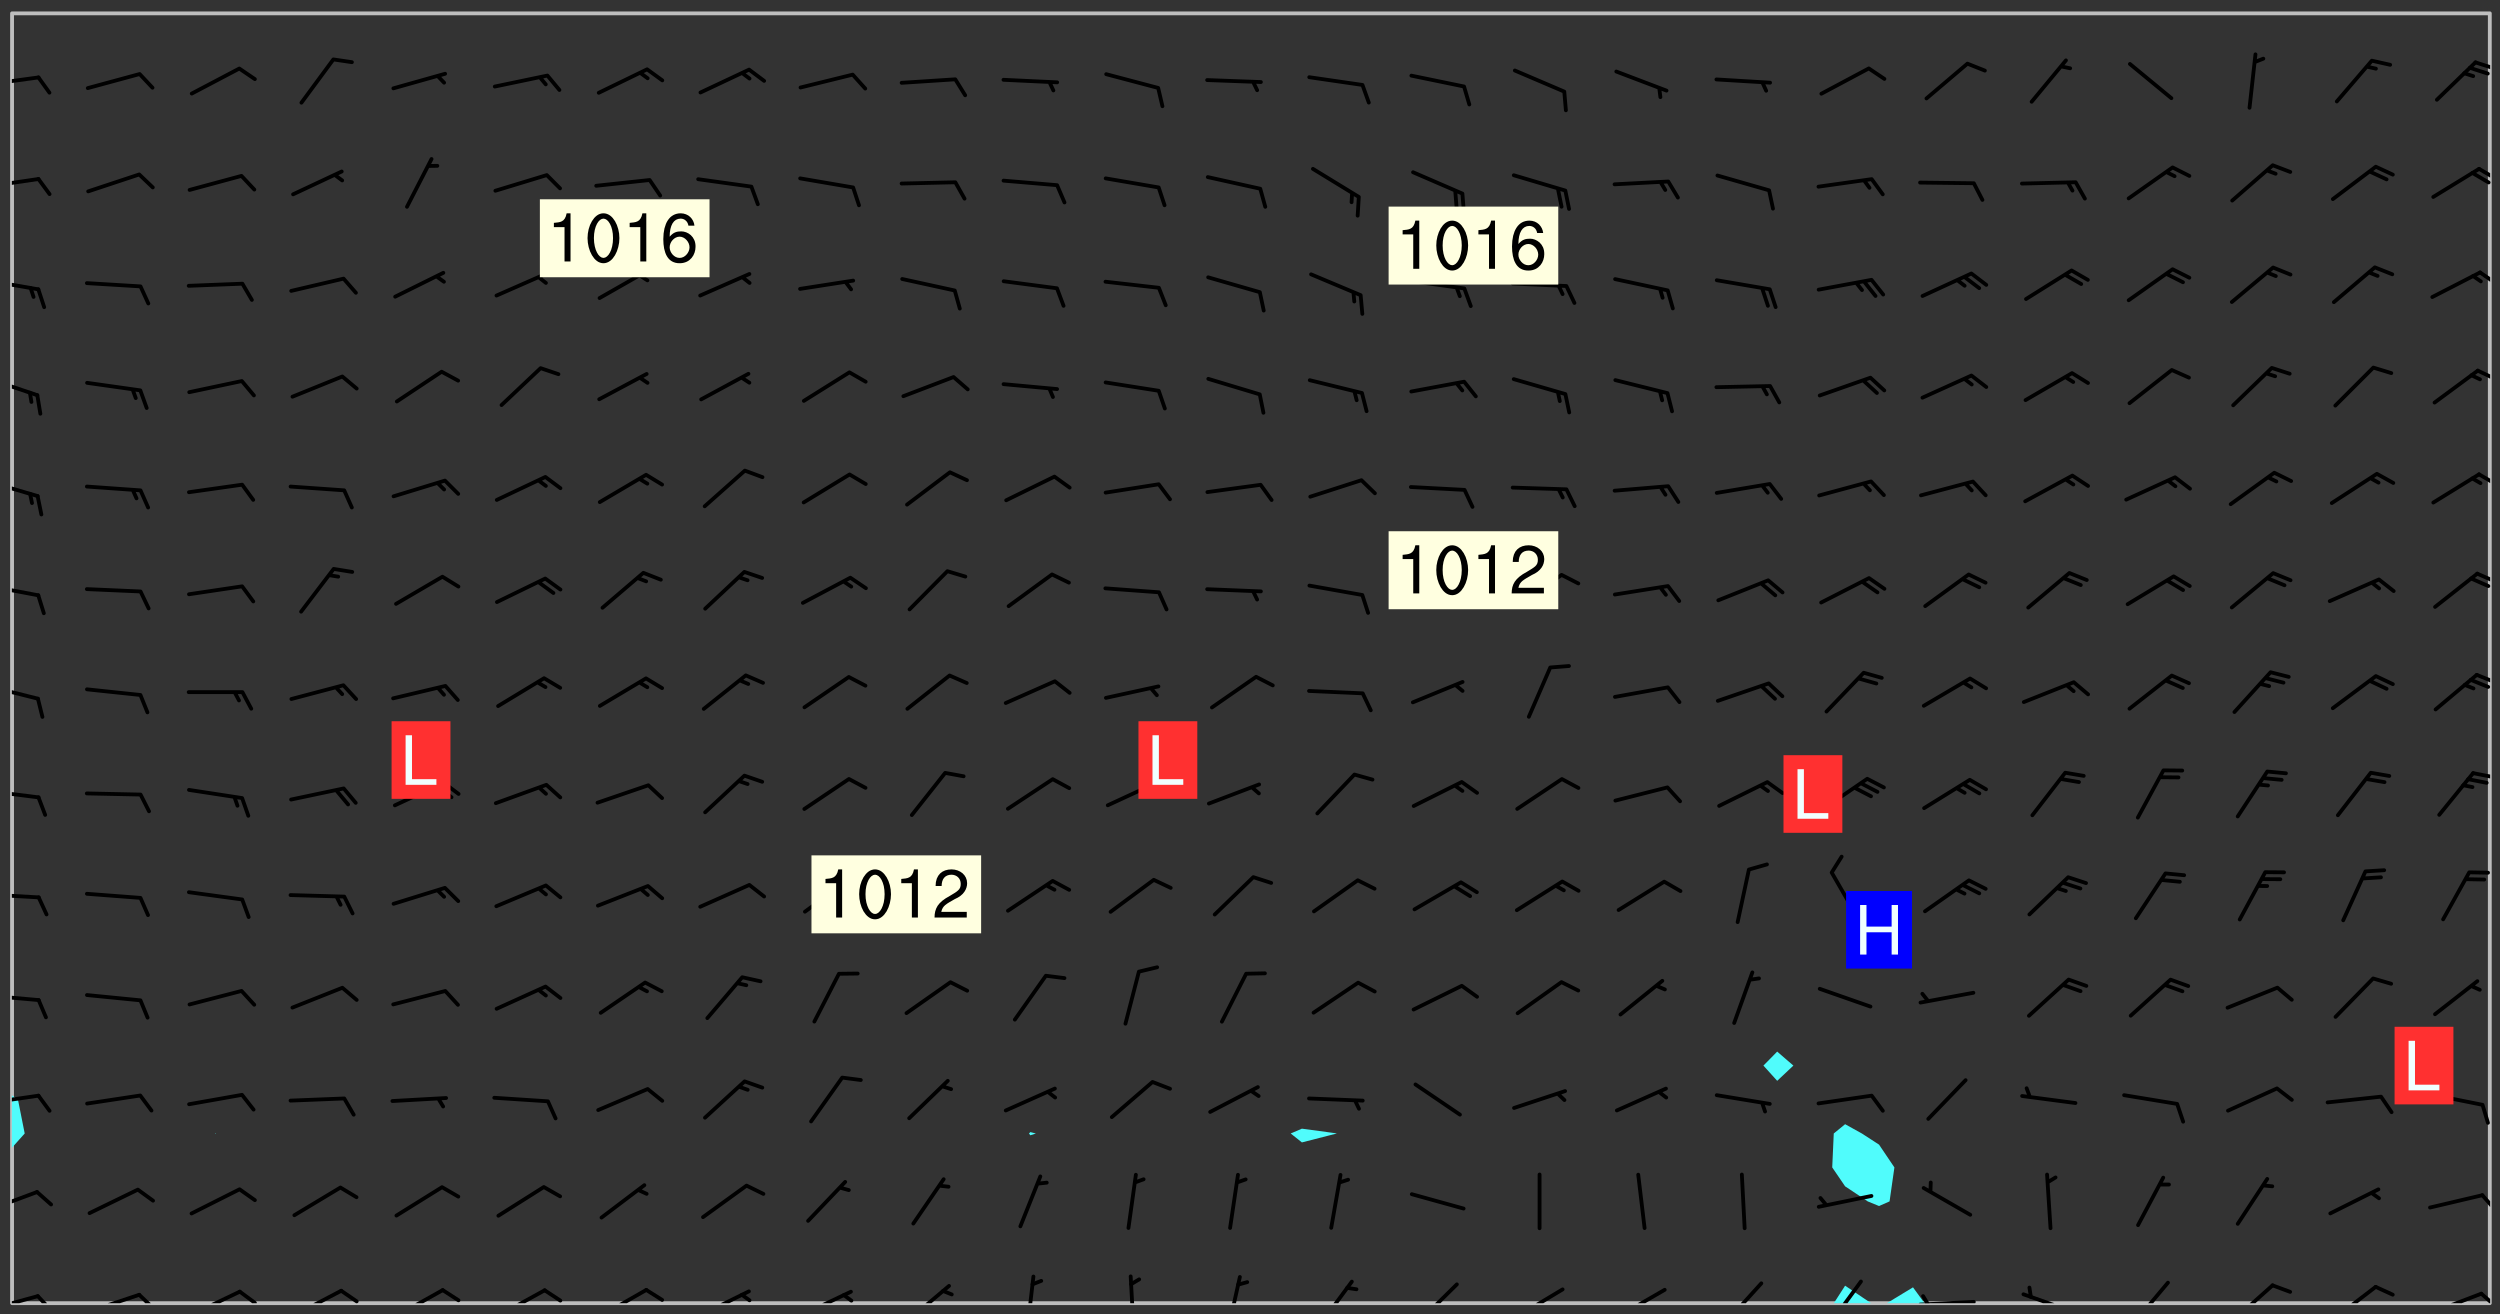 <svg xmlns="http://www.w3.org/2000/svg" role="img" xmlns:xlink="http://www.w3.org/1999/xlink" viewBox="142.45 309.95 326.84 171.84"><rect x="142.45" y="309.95" width="326.84" height="171.84" fill="#333333" stroke="none"/><defs><clipPath id="clip2"><path d="M 144 460 L 145 460 L 145 480.328 L 144 480.328 Z M 144 460"/></clipPath><clipPath id="clip3"><path d="M 144 311.672 L 145 311.672 L 145 454 L 144 454 Z M 144 311.672"/></clipPath><clipPath id="clip4"><path d="M 144 311.672 L 468 311.672 L 468 480.328 L 144 480.328 Z M 144 311.672"/></clipPath><clipPath id="clip5"><path d="M 382 478 L 388 478 L 388 480.328 L 382 480.328 Z M 382 478"/></clipPath><clipPath id="clip6"><path d="M 389 478 L 395 478 L 395 480.328 L 389 480.328 Z M 389 478"/></clipPath><clipPath id="clip7"><path d="M 467 311.672 L 468 311.672 L 468 480.328 L 467 480.328 Z M 467 311.672"/></clipPath><clipPath id="clip8"><path d="M 144 479 L 148 479 L 148 480.328 L 144 480.328 Z M 144 479"/></clipPath><clipPath id="clip9"><path d="M 147 479 L 150 479 L 150 480.328 L 147 480.328 Z M 147 479"/></clipPath><clipPath id="clip10"><path d="M 153 478 L 161 478 L 161 480.328 L 153 480.328 Z M 153 478"/></clipPath><clipPath id="clip11"><path d="M 160 478 L 163 478 L 163 480.328 L 160 480.328 Z M 160 478"/></clipPath><clipPath id="clip12"><path d="M 167 478 L 175 478 L 175 480.328 L 167 480.328 Z M 167 478"/></clipPath><clipPath id="clip13"><path d="M 173 478 L 177 478 L 177 480.328 L 173 480.328 Z M 173 478"/></clipPath><clipPath id="clip14"><path d="M 180 478 L 188 478 L 188 480.328 L 180 480.328 Z M 180 478"/></clipPath><clipPath id="clip15"><path d="M 186 478 L 190 478 L 190 480.328 L 186 480.328 Z M 186 478"/></clipPath><clipPath id="clip16"><path d="M 193 478 L 201 478 L 201 480.328 L 193 480.328 Z M 193 478"/></clipPath><clipPath id="clip17"><path d="M 200 478 L 203 478 L 203 480.328 L 200 480.328 Z M 200 478"/></clipPath><clipPath id="clip18"><path d="M 207 478 L 214 478 L 214 480.328 L 207 480.328 Z M 207 478"/></clipPath><clipPath id="clip19"><path d="M 213 478 L 216 478 L 216 480.328 L 213 480.328 Z M 213 478"/></clipPath><clipPath id="clip20"><path d="M 220 478 L 228 478 L 228 480.328 L 220 480.328 Z M 220 478"/></clipPath><clipPath id="clip21"><path d="M 226 478 L 230 478 L 230 480.328 L 226 480.328 Z M 226 478"/></clipPath><clipPath id="clip22"><path d="M 233 478 L 241 478 L 241 480.328 L 233 480.328 Z M 233 478"/></clipPath><clipPath id="clip23"><path d="M 239 478 L 241 478 L 241 480.328 L 239 480.328 Z M 239 478"/></clipPath><clipPath id="clip24"><path d="M 247 478 L 254 478 L 254 480.328 L 247 480.328 Z M 247 478"/></clipPath><clipPath id="clip25"><path d="M 252 479 L 255 479 L 255 480.328 L 252 480.328 Z M 252 479"/></clipPath><clipPath id="clip26"><path d="M 260 477 L 267 477 L 267 480.328 L 260 480.328 Z M 260 477"/></clipPath><clipPath id="clip27"><path d="M 276 476 L 278 476 L 278 480.328 L 276 480.328 Z M 276 476"/></clipPath><clipPath id="clip28"><path d="M 290 476 L 291 476 L 291 480.328 L 290 480.328 Z M 290 476"/></clipPath><clipPath id="clip29"><path d="M 302 476 L 305 476 L 305 480.328 L 302 480.328 Z M 302 476"/></clipPath><clipPath id="clip30"><path d="M 314 477 L 320 477 L 320 480.328 L 314 480.328 Z M 314 477"/></clipPath><clipPath id="clip31"><path d="M 327 477 L 334 477 L 334 480.328 L 327 480.328 Z M 327 477"/></clipPath><clipPath id="clip32"><path d="M 340 478 L 347 478 L 347 480.328 L 340 480.328 Z M 340 478"/></clipPath><clipPath id="clip33"><path d="M 353 478 L 361 478 L 361 480.328 L 353 480.328 Z M 353 478"/></clipPath><clipPath id="clip34"><path d="M 353 480 L 356 480 L 356 480.328 L 353 480.328 Z M 353 480"/></clipPath><clipPath id="clip35"><path d="M 367 477 L 373 477 L 373 480.328 L 367 480.328 Z M 367 477"/></clipPath><clipPath id="clip36"><path d="M 381 477 L 386 477 L 386 480.328 L 381 480.328 Z M 381 477"/></clipPath><clipPath id="clip37"><path d="M 393 479 L 401 479 L 401 480.328 L 393 480.328 Z M 393 479"/></clipPath><clipPath id="clip38"><path d="M 393 479 L 395 479 L 395 480.328 L 393 480.328 Z M 393 479"/></clipPath><clipPath id="clip39"><path d="M 406 478 L 414 478 L 414 480.328 L 406 480.328 Z M 406 478"/></clipPath><clipPath id="clip40"><path d="M 421 477 L 427 477 L 427 480.328 L 421 480.328 Z M 421 477"/></clipPath><clipPath id="clip41"><path d="M 434 477 L 440 477 L 440 480.328 L 434 480.328 Z M 434 477"/></clipPath><clipPath id="clip42"><path d="M 447 477 L 454 477 L 454 480.328 L 447 480.328 Z M 447 477"/></clipPath><clipPath id="clip43"><path d="M 460 478 L 468 478 L 468 480.328 L 460 480.328 Z M 460 478"/></clipPath><clipPath id="clip44"><path d="M 466 478 L 468 478 L 468 480.328 L 466 480.328 Z M 466 478"/></clipPath><clipPath id="clip45"><path d="M 144 465 L 148 465 L 148 469 L 144 469 Z M 144 465"/></clipPath><clipPath id="clip46"><path d="M 466 465 L 468 465 L 468 469 L 466 469 Z M 466 465"/></clipPath><clipPath id="clip47"><path d="M 144 452 L 148 452 L 148 455 L 144 455 Z M 144 452"/></clipPath><clipPath id="clip48"><path d="M 144 439 L 148 439 L 148 441 L 144 441 Z M 144 439"/></clipPath><clipPath id="clip49"><path d="M 144 426 L 148 426 L 148 428 L 144 428 Z M 144 426"/></clipPath><clipPath id="clip50"><path d="M 144 413 L 148 413 L 148 415 L 144 415 Z M 144 413"/></clipPath><clipPath id="clip51"><path d="M 465 410 L 468 410 L 468 412 L 465 412 Z M 465 410"/></clipPath><clipPath id="clip52"><path d="M 144 399 L 148 399 L 148 402 L 144 402 Z M 144 399"/></clipPath><clipPath id="clip53"><path d="M 466 397 L 468 397 L 468 400 L 466 400 Z M 466 397"/></clipPath><clipPath id="clip54"><path d="M 144 386 L 148 386 L 148 389 L 144 389 Z M 144 386"/></clipPath><clipPath id="clip55"><path d="M 466 384 L 468 384 L 468 387 L 466 387 Z M 466 384"/></clipPath><clipPath id="clip56"><path d="M 465 385 L 468 385 L 468 387 L 465 387 Z M 465 385"/></clipPath><clipPath id="clip57"><path d="M 144 372 L 148 372 L 148 376 L 144 376 Z M 144 372"/></clipPath><clipPath id="clip58"><path d="M 466 371 L 468 371 L 468 374 L 466 374 Z M 466 371"/></clipPath><clipPath id="clip59"><path d="M 144 359 L 148 359 L 148 362 L 144 362 Z M 144 359"/></clipPath><clipPath id="clip60"><path d="M 466 358 L 468 358 L 468 360 L 466 360 Z M 466 358"/></clipPath><clipPath id="clip61"><path d="M 144 346 L 148 346 L 148 349 L 144 349 Z M 144 346"/></clipPath><clipPath id="clip62"><path d="M 466 345 L 468 345 L 468 348 L 466 348 Z M 466 345"/></clipPath><clipPath id="clip63"><path d="M 144 333 L 148 333 L 148 335 L 144 335 Z M 144 333"/></clipPath><clipPath id="clip64"><path d="M 466 331 L 468 331 L 468 334 L 466 334 Z M 466 331"/></clipPath><clipPath id="clip65"><path d="M 465 332 L 468 332 L 468 335 L 465 335 Z M 465 332"/></clipPath><clipPath id="clip66"><path d="M 144 319 L 148 319 L 148 322 L 144 322 Z M 144 319"/></clipPath><clipPath id="clip67"><path d="M 465 317 L 468 317 L 468 320 L 465 320 Z M 465 317"/></clipPath><g id="surface1150" clip-path="url(#clip1)"><path fill="#fff" fill-opacity="0" fill-rule="evenodd" d="M 0 0 L 1000 0 L 1000 1000 L 0 1000 Z M 0 0"/><path fill="#d3d3d3" fill-opacity="0" fill-rule="evenodd" d="M162.152 355.867L161.918 356.16 161.977 356.395 162.094 356.566 162.27 356.801 162.562 357.148 162.676 357.207 162.793 357.035 162.852 356.801 163.027 356.625 163.492 356.449 164.191 356.449 164.426 356.742 164.715 357.559 164.773 357.734 164.949 357.965 165.301 358.199 166 358.898 166.172 359.074 166.406 359.422 166.641 359.832 166.93 360.414 167.34 360.879 167.57 361.113 167.805 361.289 167.922 361.52 168.098 361.812 168.27 362.977 168.27 363.211 168.328 363.5 168.387 363.617 168.504 363.734 168.852 364.145 168.969 364.316 169.145 364.492 169.32 364.727 169.438 364.898 169.609 365.25 169.668 365.484 169.902 365.891 170.137 365.832 169.961 366.008 169.902 366.938 169.32 366.938 169.086 366.824 168.738 366.938 168.621 367.055 168.562 367.348 168.504 367.523 168.387 367.695 167.922 367.988 167.863 368.223 167.805 368.336 167.805 368.98 167.863 369.152 167.863 369.562 167.922 369.621 167.922 370.027 167.98 370.434 168.098 370.609 168.156 370.668 168.387 371.309 168.328 371.602 168.328 372.301 168.27 372.883 168.27 373.117 168.211 373.348 168.156 373.699 168.156 375.621 168.211 375.738 168.637 375.738 168.27 375.855 168.246 376.207 169.137 377.375 170.879 377.914 172.219 378.273 172.219 378.812 172.309 379.621 172.844 380.336 174.363 380.605 175.254 380.52 175.344 381.684 175.879 381.863 177.039 381.684 179.094 380.699 180.254 380.336 182.133 380.16 183.828 379.98 183.648 380.699 182.133 380.785 180.883 380.875 180.078 381.145 179.004 381.953 179.273 382.672 179.809 383.57 179.629 384.195 179.363 385.004 179.629 386.082 180.254 386.98 181.059 387.16 182.309 386.98 182.043 387.703 182.141 388.207 182.195 388.5 182.195 388.672 182.254 388.965 182.254 389.371 182.43 389.488 182.781 389.605 183.188 389.605 183.48 389.43 183.594 389.312 183.652 389.195 183.77 388.965 183.828 388.789 184.18 388.324 184.41 388.148 184.586 388.09 184.762 388.148 184.82 388.324 184.938 389.312 184.992 389.781 185.051 389.953 185.168 390.188 185.344 390.246 186.16 390.305 186.449 390.305 186.566 390.539 186.625 390.945 186.684 391.297 186.684 392.402 186.801 392.695 186.918 393.043 187.207 393.742 187.383 394.094 187.965 394.848 188.316 395.023 188.488 395.082 188.957 395.316 189.598 395.781 189.945 396.016 190.238 396.191 190.531 396.246 190.762 396.309 191.578 396.656 191.871 396.832 191.984 397.004 192.336 397.355 192.453 397.531 192.977 398.172 192.977 398.461 193.035 398.812 193.035 399.16 193.094 399.512 193.152 399.801 193.27 399.859 193.441 399.918 193.617 399.918 194.199 400.152 194.375 400.27 194.551 400.559 194.727 400.793 194.84 401.027 195.133 401.258 195.25 401.375 195.25 401.785 195.309 401.84 195.598 402.074 195.832 402.191 195.891 402.309 196.008 402.48 196.066 402.598 196.297 402.832 196.355 403.008 196.59 403.066 196.707 403.125 196.59 403.238 196.531 403.355 196.531 403.473 196.414 403.766 196.297 404.055 196.297 404.637 196.473 404.754 196.59 404.812 196.648 404.93 196.766 405.047 196.879 405.105 197.055 405.453 197.113 405.805 197.172 406.211 197.172 406.387 197.113 406.562 196.996 407.262 196.996 407.434 197.113 407.609 197.406 407.902 197.812 407.902 197.988 408.02 198.105 408.191 198.223 408.484 198.223 408.719 197.695 408.719 197.465 408.484 197.23 408.484 197.055 408.543 196.996 409.242 197.055 409.59 197.172 409.766 197.348 410.176 197.465 410.406 197.754 410.875 197.93 410.93 198.453 410.93 198.688 410.988 199.445 411.629 199.504 411.922 199.504 412.156 199.562 412.215 199.793 412.562 199.793 412.914 199.676 413.086 199.676 413.379 199.969 413.668 200.262 413.844 200.434 413.902 200.727 414.078 201.02 414.195 201.602 414.602 201.891 414.836 202.184 415.012 202.402 415.172 202.418 415.184 202.648 415.359 203.289 415.883 203.465 416.117 203.582 416.293 203.758 416.469 203.871 416.641 203.871 417.281 203.988 417.457 204.457 417.574 205.039 417.691 205.273 417.75 205.504 417.863 205.797 417.98 205.91 418.039 206.496 418.391 206.785 418.562 206.961 418.625 207.137 418.68 207.312 418.738 208.012 419.09 208.301 419.266 208.535 419.32 208.824 419.496 209.059 419.613 209.699 420.02 209.992 420.137 210.164 420.195 210.398 420.254 210.809 420.312 211.039 420.371 211.273 420.488 211.332 420.66 210.922 420.836 211.391 420.895 211.449 421.188 211.562 421.422 211.738 421.477 211.973 421.535 212.148 421.594 212.555 421.711 213.195 421.945 213.312 422.117 213.371 422.352 213.371 422.527 213.312 422.645 213.254 423.051 213.488 423.285 213.605 423.344 213.953 423.461 214.594 423.691 214.77 423.809 215.059 423.926 215.234 424.102 215.469 424.566 216.051 425.672 216.227 425.848 216.574 426.023 216.75 426.141 217.102 426.258 218.148 426.781 218.383 426.84 218.848 426.953 219.141 427.012 219.605 427.188 220.363 427.77 220.598 428.004 220.945 428.469 221.121 428.645 221.41 428.879 222.227 429.578 222.52 429.754 222.809 430.043 223.102 430.219 223.395 430.508 224.09 431.148 224.266 431.324 224.559 431.559 224.848 431.793 225.316 432.082 225.957 432.664 226.305 432.898 226.539 433.191 226.887 433.539 227.238 434.004 228.172 434.996 228.52 435.402 228.637 435.578 228.871 435.637 228.984 435.754 229.629 435.93 229.859 436.043 230.094 436.102 230.387 436.277 230.617 436.395 231.551 437.094 231.957 437.5 232.191 437.676 232.598 437.852 232.832 437.969 233.648 438.316 233.996 438.551 234.23 438.668 234.523 438.957 234.754 439.074 235.512 439.426 235.863 439.598 236.094 439.656 236.387 439.773 236.621 439.832 237.492 440.008 238.309 440.008 238.777 440.238 238.949 440.297 239.824 440.996 240.289 441.113 240.582 441.172 240.758 441.23 240.988 441.289 241.457 441.348 241.805 441.406 242.156 441.465 242.562 441.523 242.855 441.523 243.027 441.582 243.027 441.812 243.203 441.988 243.496 441.988 243.844 442.047 244.195 442.105 244.895 442.223 245.535 442.223 246 441.988 246.293 441.812 246.465 441.695 246.875 441.523 247.164 441.348 248.098 440.883 248.566 440.59 249.09 440.297 249.555 440.125 250.02 439.949 251.07 439.484 251.359 439.367 251.77 439.25 252.059 439.133 252.586 438.957 254.102 438.258 254.684 437.91 254.973 437.852 255.266 437.793 255.613 437.676 256.488 437.445 256.84 437.328 256.953 437.328 257.188 437.27 258.062 437.035 258.297 436.977 259.109 436.977 259.461 436.918 260.277 436.801 260.449 436.742 260.801 436.688 261.094 436.629 261.324 436.57 262.141 436.395 262.316 436.336 262.664 436.336 262.898 436.277 263.363 436.16 264.121 435.988 264.355 435.93 264.703 435.93 265.113 435.812 265.402 435.754 266.688 435.695 266.977 435.695 267.387 435.637 267.617 435.578 267.793 435.578 268.668 435.461 269.074 435.461 269.484 435.344 269.832 435.344 270.184 435.23 271.055 435.172 272.805 435.172 273.852 435.461 274.262 435.578 274.551 435.695 274.902 435.812 275.191 435.93 276.242 436.102 276.531 436.16 276.824 436.16 277.117 436.219 277.289 436.277 277.699 436.336 277.871 436.395 277.988 436.453 278.105 436.453 278.223 436.512 278.574 436.57 278.688 436.57 279.098 436.637 281.02 437.031 282.945 437.426 284.465 437.875 286.16 438.594 288.305 439.398 289.91 438.68 291.34 437.875 292.5 436.797 293.75 436.348 296.785 435.629 298.66 435.27 300.805 433.922 303.039 432.668 305.539 431.41 307.234 430.961 309.02 430.781 310.18 430.512 310.805 431.051 312.145 430.781 312.859 429.793 313.844 428.449 314.289 428.27 315.094 427.91 316.969 427.371 318.754 426.922 320.004 426.652 321.164 426.562 322.863 426.473 324.824 426.203 326.074 426.113 326.613 426.113 327.238 426.023 328.129 426.023 330.273 425.844 332.684 425.664 335.273 425.574 336.969 425.754 338.578 425.844 340.008 426.203 341.168 426.922 343.043 427.91 344.203 429.438 344.469 430.152 345.098 430.242 345.453 431.141 345.988 431.68 346.523 433.207 347.598 433.566 348.133 433.566 347.328 434.102 347.418 435.809 348.133 438.504 349.023 439.309 349.918 440.297 350.633 441.555 352.418 442.094 353.938 441.914 354.293 443.258 355.902 442.453 356.883 441.914 357.152 442.184 357.469 441.969 357.688 441.824 358.488 442.273 358.938 441.914 359.293 441.914 359.828 441.645 360.367 440.926 360.902 440.656 361.527 439.668 362.688 440.117 363.527 440.488 364.922 441.105 366.617 440.926 368.223 440.926 370.008 441.016 370.188 439.309 370.723 437.965 371.527 438.234 372.02 439.082 372.422 439.488 372.332 440.027 372.332 440.387 373.047 440.836 373.758 440.566 375.188 440.566 375.547 441.555 375.992 442.812 376.707 444.156 377.957 444.785 379.652 445.414 380.367 445.234 380.547 444.695 381.527 444.605 381.977 444.965 382.062 446.223 381.797 446.852 381.262 447.031 381.262 447.57 381.977 448.555 382.242 449.094 383.227 450.082 384.027 451.16 383.762 451.52 383.672 452.418 383.047 454.75 382.691 456.816 382.602 458.609 382.422 459.328 382.332 459.867 382.332 461.305 381.352 463.188 380.992 464.895 380.457 465.793 379.652 466.961 379.387 467.5 381.441 468.754 381.527 469.113 381.172 469.652 381.082 469.473 381.082 470.281 381.172 471.719 380.727 472.434 379.652 472.527 379.387 473.242 379.922 474.141 380.727 474.859 381.887 475.668 383.227 475.938 383.672 476.297 383.316 476.746 381.527 476.656 380.277 476.207 379.562 475.488 378.938 475.398 378.762 478.988 378.574 480.297 467.934 480.297 467.934 311.703 412.664 311.703 412.664 360.785 413.426 360.91 416.715 361.453 418.738 364.289 418.738 367.043 421.09 367.375 423.438 367.707 427.488 367.707 426.109 371.867 424.086 372.574 422.062 373.277 421.52 373.621 418.926 375.238 418.738 375.355 416.715 373.277 415.984 370.535 413.312 368.457 411.938 364.957 411.871 364.875 409.914 362.203 412.664 360.785 412.664 311.703 294.422 311.703 294.422 403.117 294.539 403.148 294.672 403.16 294.746 403.234 294.852 403.281 294.941 403.34 295.027 403.398 295.117 403.457 295.414 403.754 295.473 403.844 295.504 403.961 295.531 404.078 295.547 404.215 295.516 404.332 295.457 404.422 295.398 404.508 295.355 404.613 295.309 404.715 295.281 404.836 295.281 404.98 295.457 405.25 295.605 405.398 295.68 405.484 295.754 405.559 295.797 405.664 295.859 405.754 295.918 405.84 295.961 405.945 296.02 406.035 296.066 406.137 296.109 406.242 296.168 406.328 296.285 406.508 296.359 406.582 296.422 406.668 296.48 406.758 296.523 406.863 296.582 406.953 296.641 407.039 296.703 407.129 296.762 407.219 296.805 407.32 296.922 407.5 296.996 407.574 297.055 407.66 297.129 407.734 297.219 407.793 297.324 407.84 297.473 407.84 297.605 407.824 297.738 407.84 297.84 407.793 297.914 407.719 297.961 407.617 297.945 407.484 297.945 407.336 297.898 407.23 297.871 407.113 297.824 407.012 297.797 406.891 297.754 406.789 297.691 406.699 297.648 406.598 297.605 406.492 297.574 406.375 297.559 406.242 297.547 406.105 297.633 406.047 297.691 405.961 297.812 405.93 297.855 406.035 297.871 406.168 297.871 406.285 297.93 406.387 297.988 406.477 298.078 406.535 298.227 406.684 298.285 406.773 298.328 406.879 298.316 406.98 298.402 407.039 298.508 407.086 298.594 407.145 298.684 407.203 298.758 407.277 298.641 407.305 298.535 407.352 298.449 407.41 298.375 407.484 298.316 407.574 298.254 407.66 298.227 407.781 298.18 407.883 298.137 407.988 298.105 408.105 298.094 408.238 298.078 408.371 298.078 408.52 298.105 408.637 298.152 408.742 298.195 408.844 298.254 408.934 298.328 409.008 298.418 409.066 298.492 409.141 298.582 409.199 298.641 409.289 298.684 409.395 298.73 409.496 298.848 409.527 298.98 409.543 299.129 409.543 299.246 409.512 299.352 409.555 299.395 409.66 299.441 409.762 299.469 409.883 299.5 410 299.527 410.117 299.559 410.238 299.586 410.355 299.691 410.398 299.793 410.445 299.926 410.43 300.074 410.578 300.137 410.664 300.211 410.738 300.281 410.812 300.371 410.875 300.477 410.918 300.578 410.961 300.695 410.992 300.832 411.008 300.949 410.977 301.023 410.902 301.051 410.785 301.039 410.652 301.008 410.531 300.98 410.414 301.023 410.309 301.141 410.309 301.23 410.371 301.348 410.398 301.496 410.398 301.629 410.414 301.777 410.414 301.91 410.43 302.043 410.414 302.191 410.414 302.324 410.398 302.457 410.387 302.594 410.398 302.711 410.371 302.844 410.355 303.035 410.297 302.977 410.473 302.961 410.605 302.934 410.727 302.918 410.859 302.859 410.945 302.727 410.961 302.621 411.008 302.516 411.051 302.398 411.082 302.281 411.109 302.016 411.141 301.867 411.141 301.734 411.156 301.66 411.23 301.719 411.316 301.867 411.465 301.984 411.645 302.059 411.715 302.148 411.777 302.238 411.836 302.324 411.895 302.414 411.953 302.516 411.996 302.621 412.059 302.727 412.102 302.812 412.16 302.918 412.207 303.02 412.25 303.199 412.367 303.258 412.457 303.215 412.559 303.168 412.664 303.184 412.797 303.406 413.02 303.465 413.109 303.508 413.211 303.539 413.332 303.582 413.434 303.598 413.566 303.629 413.684 303.641 413.82 303.672 413.938 303.82 414.086 303.922 414.129 304.027 414.172 304.145 414.203 304.277 414.219 304.414 414.234 304.531 414.234 304.648 414.203 304.738 414.145 304.781 414.039 304.828 413.938 304.871 413.832 304.902 413.715 304.914 413.582 304.914 413.434 304.902 413.301 304.887 413.168 304.855 413.051 304.812 412.945 304.766 412.84 304.723 412.738 304.68 412.633 304.664 412.5 304.68 412.367 304.707 412.25 304.738 412.133 304.766 412.012 304.812 411.91 304.902 411.852 304.988 411.789 305.062 411.715 305.152 411.656 305.375 411.434 305.434 411.348 305.508 411.273 305.625 411.094 305.684 411.008 305.684 410.859 305.609 410.785 305.508 410.738 305.402 410.695 305.301 410.652 305.242 410.562 305.195 410.457 305.168 410.34 305.258 410.281 305.375 410.25 305.477 410.207 305.656 410.09 305.805 409.941 305.816 409.809 305.805 409.703 305.715 409.645 305.582 409.66 305.434 409.66 305.301 409.676 305.168 409.66 305.047 409.629 304.961 409.57 304.887 409.496 304.828 409.406 304.766 409.32 304.648 409.141 304.59 409.055 304.621 408.934 304.707 408.875 304.828 408.844 304.887 408.758 304.887 408.637 304.855 408.52 304.797 408.43 304.738 408.344 304.691 408.238 304.664 408.121 304.648 407.988 304.707 407.898 304.781 407.824 304.871 407.766 304.988 407.586 305.062 407.512 305.121 407.426 305.27 407.277 305.391 407.246 305.523 407.23 305.656 407.246 305.73 407.32 305.773 407.426 305.789 407.559 305.758 407.676 305.641 407.707 305.508 407.719 305.359 407.867 305.316 407.973 305.27 408.074 305.242 408.195 305.211 408.312 305.211 408.461 305.242 408.578 305.285 408.684 305.344 408.773 305.418 408.844 305.492 408.918 305.609 408.949 305.73 408.977 305.848 408.949 305.98 408.934 306.098 408.934 306.188 408.992 306.262 409.066 306.309 409.172 306.367 409.258 306.469 409.305 306.602 409.32 306.707 409.363 306.793 409.422 306.781 409.527 306.707 409.602 306.527 409.719 306.469 409.809 306.379 409.867 306.309 409.941 306.234 410.016 306.172 410.105 306.145 410.223 306.129 410.355 306.145 410.488 306.129 410.621 306.129 410.77 306.145 410.902 306.172 411.02 306.203 411.141 306.277 411.215 306.367 411.273 306.453 411.332 306.543 411.391 306.66 411.422 306.66 411.508 306.559 411.555 306.469 411.613 306.203 411.645 306.086 411.672 305.938 411.672 305.832 411.715 305.73 411.762 305.672 411.852 305.609 412.086 305.598 412.219 305.566 412.34 305.551 412.473 305.551 412.766 305.539 412.898 305.551 413.035 305.566 413.168 305.699 413.184 305.832 413.195 305.953 413.227 306.039 413.285 306.113 413.359 306.16 413.465 306.203 413.566 306.219 413.699 306.219 414.145 306.203 414.277 306.203 414.723 306.234 414.988 306.262 415.105 306.277 415.238 306.309 415.355 306.395 415.566 306.426 415.832 306.426 415.98 306.395 416.098 306.367 416.215 306.336 416.336 306.309 416.453 306.277 416.57 306.246 416.691 306.234 416.824 306.219 416.957 306.309 417.016 306.426 416.984 306.527 417 306.574 417.105 306.543 417.371 306.543 417.812 306.5 417.918 306.453 418.023 306.41 418.125 306.367 418.23 306.309 418.316 306.277 418.438 306.234 418.555 306.203 418.672 306.188 418.805 306.203 418.938 306.262 419.027 306.367 419.074 306.453 419.133 306.512 419.219 306.5 419.355 306.469 419.473 306.426 419.574 306.426 420.02 306.41 420.152 306.41 420.301 306.379 420.418 306.336 420.523 306.309 420.641 306.262 420.746 306.219 420.848 306.188 420.969 306.16 421.086 306.129 421.219 306.098 421.336 306.07 421.453 306.027 421.559 305.996 421.676 305.965 421.797 305.953 421.93 305.938 422.062 305.938 422.359 305.965 422.477 305.965 422.625 306.012 423.023 306.039 423.141 306.098 423.23 306.219 423.262 306.367 423.262 306.5 423.246 306.559 423.336 306.559 423.453 306.5 423.543 306.41 423.602 306.309 423.645 306.203 423.691 306.113 423.75 306.027 423.809 305.891 423.824 305.773 423.793 305.641 423.777 305.539 423.824 305.477 423.91 305.465 424.047 305.449 424.18 305.418 424.297 305.391 424.414 305.375 424.547 305.344 424.668 305.344 424.965 305.359 425.098 305.391 425.215 305.391 425.363 305.402 425.496 305.402 425.645 305.375 425.762 305.328 425.863 305.301 425.984 305.27 426.102 305.211 426.191 305.137 426.266 305.035 426.309 304.93 426.355 304.812 426.383 304.691 426.414 304.59 426.367 304.648 426.281 304.754 426.234 304.781 426.117 304.812 426 304.84 425.879 304.871 425.762 304.871 425.613 304.887 425.48 304.855 425.363 304.812 425.258 304.707 425.273 304.633 425.348 304.531 425.391 304.441 425.453 304.367 425.527 304.324 425.629 304.309 425.762 304.277 425.879 304.25 426 304.219 426.117 304.191 426.234 304.16 426.355 304.133 426.473 304.102 426.59 304.059 426.695 303.969 426.754 303.879 426.754 303.762 426.723 303.73 426.637 303.746 426.5 303.715 426.383 303.715 426.234 303.703 426.102 303.703 425.953 303.641 425.719 303.613 425.598 303.57 425.496 303.523 425.391 303.465 425.305 303.406 425.215 303.363 425.109 303.301 425.023 303.152 424.875 303.082 424.801 302.977 424.754 302.871 424.711 302.77 424.668 302.473 424.371 302.383 424.297 302.297 424.238 302.191 424.195 302.102 424.133 302.016 424.074 301.91 424.031 301.82 423.973 301.734 423.91 301.66 423.84 301.555 423.793 301.469 423.734 301.363 423.691 301.273 423.629 301.172 423.586 301.066 423.543 300.98 423.484 300.875 423.438 300.77 423.395 300.668 423.348 300.578 423.289 300.477 423.246 300.371 423.203 300.281 423.141 300.164 423.113 300.031 423.098 299.898 423.113 299.75 423.113 299.617 423.129 299.5 423.098 299.41 423.039 299.336 422.965 299.246 422.906 299.145 422.859 298.996 422.859 298.875 422.832 298.773 422.789 298.699 422.715 298.582 422.535 298.492 422.477 298.391 422.434 298.301 422.371 298.195 422.328 298.105 422.27 298.02 422.211 297.914 422.164 297.855 422.078 297.797 421.988 297.754 421.883 297.707 421.781 297.633 421.707 297.547 421.648 297.473 421.574 297.383 421.516 297.16 421.293 297.117 421.188 297.086 420.922 297.191 420.879 297.336 420.879 297.441 420.922 297.516 420.996 297.605 421.055 297.691 421.113 297.797 421.16 297.887 421.219 298.035 421.367 298.105 421.441 298.254 421.59 298.316 421.676 298.391 421.75 298.477 421.809 298.551 421.883 298.641 421.945 298.73 422.004 298.816 422.062 299.086 422.238 299.188 422.285 299.293 422.328 299.395 422.371 299.441 422.297 299.5 422.211 299.574 422.137 299.645 422.062 299.75 422.105 299.824 422.18 299.883 422.27 299.926 422.371 299.973 422.477 300.016 422.582 300.137 422.609 300.254 422.582 300.328 422.492 300.371 422.387 300.43 422.297 300.504 422.223 300.609 422.18 300.727 422.152 300.859 422.164 300.949 422.223 301.098 422.371 301.156 422.461 301.199 422.566 301.246 422.668 301.289 422.773 301.332 422.875 301.438 422.922 301.543 422.965 301.676 422.98 301.762 422.922 301.82 422.832 301.895 422.758 302 422.715 302.117 422.742 302.223 422.789 302.324 422.832 302.43 422.875 302.531 422.922 302.711 423.039 302.711 423.156 302.695 423.289 302.711 423.422 302.727 423.559 302.785 423.645 302.887 423.691 303.008 423.719 303.125 423.75 303.273 423.75 303.391 423.719 303.449 423.629 303.629 423.512 303.688 423.422 303.762 423.348 303.82 423.262 303.938 423.082 304.117 422.965 304.234 422.996 304.324 423.055 304.367 423.129 304.352 423.262 304.352 423.379 304.441 423.438 304.59 423.438 304.723 423.422 304.855 423.41 305.121 423.379 305.227 423.336 305.344 423.305 305.465 423.277 305.539 423.203 305.609 423.129 305.672 423.039 305.656 422.934 305.609 422.832 305.508 422.789 305.402 422.773 305.285 422.801 305.02 422.832 304.871 422.832 304.797 422.758 304.707 422.699 304.59 422.668 304.473 422.641 304.34 422.625 304.191 422.625 304.059 422.641 303.762 422.641 303.656 422.594 303.508 422.445 303.465 422.344 303.406 422.254 303.629 422.031 303.715 421.973 303.82 421.93 303.938 421.898 304.07 421.883 304.203 421.898 304.34 421.914 304.441 421.957 304.574 421.945 304.664 421.883 304.766 421.84 304.828 421.75 304.781 421.648 304.691 421.59 304.574 421.559 304.473 421.516 304.414 421.426 304.352 421.336 304.352 421.219 304.367 421.086 304.473 421.039 304.547 420.969 304.547 420.848 304.457 420.789 304.426 420.672 304.516 420.613 304.59 420.539 304.633 420.434 304.691 420.344 304.738 420.242 304.754 420.109 304.754 419.961 304.707 419.855 304.664 419.754 304.574 419.695 304.441 419.68 304.34 419.637 304.203 419.621 304.086 419.59 303.641 419.59 303.508 419.574 303.375 419.562 303.242 419.547 303.125 419.516 302.977 419.516 302.844 419.5 302.711 419.488 302.445 419.457 302.324 419.414 302.238 419.355 302.164 419.281 302.164 419.133 302.176 419 302.281 418.953 302.383 418.91 302.516 418.895 302.668 418.895 302.801 418.879 303.094 418.879 303.215 418.91 303.316 418.953 303.406 419.012 303.641 419.074 303.762 419.027 303.852 418.969 303.953 418.926 304.086 418.91 304.191 418.953 304.293 419 304.426 419.012 304.547 418.984 304.691 418.984 304.812 418.953 304.93 418.926 305.035 418.879 305.109 418.805 305.195 418.746 305.344 418.598 305.402 418.512 305.449 418.406 305.477 418.289 305.492 418.184 305.391 418.141 305.301 418.082 305.184 418.051 305.078 418.008 304.988 417.945 304.914 417.859 304.84 417.785 304.738 417.742 304.633 417.695 304.531 417.652 304.473 417.562 304.426 417.461 304.34 417.25 304.277 417.164 304.219 417.074 304.145 417 304.059 416.941 303.789 416.941 303.672 416.973 303.582 417.031 303.48 417.074 303.348 417.09 303.242 417.074 303.215 416.957 303.152 416.867 303.035 416.836 302.934 416.793 302.785 416.645 302.754 416.527 302.738 416.422 302.812 416.348 302.992 416.23 303.109 416.203 303.227 416.172 303.363 416.188 303.465 416.23 303.57 416.273 303.672 416.32 303.777 416.363 303.895 416.395 304.027 416.41 304.145 416.438 304.277 416.453 304.383 416.438 304.473 416.379 304.398 416.305 304.293 416.262 304.219 416.188 304.145 416.098 303.996 415.949 303.91 415.891 303.82 415.832 303.746 415.758 303.656 415.699 303.555 415.652 303.434 415.625 303.332 415.578 303.227 415.535 303.109 415.504 303.008 415.461 302.887 415.43 302.738 415.43 302.621 415.461 302.516 415.504 302.43 415.566 302.25 415.684 302.164 415.742 302.074 415.801 301.969 415.848 301.883 415.906 301.777 415.949 301.676 415.992 301.57 416.039 301.496 416.113 301.438 416.203 301.379 416.289 301.332 416.395 301.273 416.48 301.199 416.555 301.066 416.543 300.949 416.512 300.832 416.512 300.758 416.586 300.668 416.645 300.594 416.719 300.504 416.777 300.418 416.836 300.312 416.883 300.211 416.926 300.074 416.941 299.973 416.898 299.824 416.75 299.719 416.703 299.633 416.703 299.527 416.75 299.426 416.793 299.305 416.824 299.188 416.793 299.113 416.719 299.113 416.602 299.145 416.48 299.219 416.41 299.277 416.32 299.352 416.246 299.469 416.215 299.574 416.172 299.867 416.172 300 416.156 300.137 416.141 300.238 416.098 300.328 416.039 300.43 415.992 300.52 415.934 300.652 415.922 300.742 415.98 300.875 415.992 300.965 415.934 301.051 415.875 301.156 415.832 301.246 415.773 301.332 415.711 301.422 415.652 301.57 415.504 301.629 415.418 301.688 415.328 301.793 415.285 301.926 415.27 302.043 415.297 302.164 415.328 302.223 415.27 302.281 415.18 302.312 414.914 302.34 414.797 302.445 414.809 302.578 414.824 302.68 414.781 302.77 414.723 302.828 414.633 302.902 414.559 302.961 414.469 303.008 414.367 303.02 414.234 303.008 414.102 302.961 413.996 302.812 413.848 302.754 413.758 302.695 413.672 302.652 413.566 302.652 413.121 302.668 412.988 302.668 412.84 302.68 412.707 302.621 412.648 302.531 412.707 302.43 412.664 302.25 412.547 302.164 412.488 302.102 412.398 302.043 412.309 301.969 412.234 301.883 412.176 301.762 412.207 301.66 412.219 301.555 412.266 301.469 412.324 301.363 412.367 301.215 412.516 301.125 412.574 301.039 412.633 300.949 412.695 300.844 412.738 300.711 412.754 300.711 412.633 300.816 412.59 300.934 412.559 301.008 412.488 301.051 412.383 301.051 412.234 301.023 412.117 300.875 411.969 300.742 411.953 300.594 411.953 300.477 411.984 300.371 412.027 300.27 412.07 300.18 412.133 300.062 412.16 299.988 412.086 300 411.953 299.957 411.852 299.914 411.746 299.824 411.688 299.707 411.715 299.586 411.746 299.469 411.777 299.367 411.82 299.246 411.852 299.145 411.895 299.039 411.938 298.949 411.996 298.848 412.012 298.848 411.895 298.863 411.762 298.805 411.672 298.73 411.715 298.582 411.863 298.523 411.953 298.449 412.027 298.402 412.133 298.359 412.234 298.285 412.309 298.227 412.398 298.152 412.473 298.094 412.559 298.02 412.633 297.93 412.695 297.855 412.766 297.781 412.84 297.68 412.855 297.547 412.871 297.441 412.828 297.441 412.707 297.59 412.559 297.633 412.457 297.691 412.367 297.738 412.266 297.781 412.16 297.84 412.07 297.871 411.953 297.914 411.852 297.945 411.73 297.973 411.613 298.02 411.508 298.062 411.406 298.105 411.301 298.18 411.23 298.27 411.168 298.359 411.109 298.461 411.066 298.758 411.066 299.023 411.035 299.129 410.992 299.055 410.918 298.938 410.887 298.832 410.844 298.742 410.785 298.641 410.738 298.551 410.68 298.449 410.637 298.344 410.594 298.254 410.531 298.168 410.473 298.062 410.43 297.961 410.387 297.84 410.355 297.723 410.324 297.621 410.281 297.5 410.25 297.398 410.207 297.309 410.148 297.266 410.043 297.25 409.91 297.352 409.867 297.484 409.852 297.621 409.867 297.754 409.852 297.855 409.809 297.914 409.719 297.93 409.613 297.84 409.555 297.766 409.48 297.664 409.438 297.574 409.379 297.426 409.23 297.383 409.125 297.367 408.992 297.367 408.699 297.309 408.609 297.219 408.551 297.145 408.477 297.102 408.371 297.07 408.254 297.012 408.164 296.938 408.09 296.82 408.062 296.746 407.988 296.656 407.93 296.566 407.867 296.48 407.809 296.406 407.734 296.348 407.648 296.301 407.543 296.215 407.484 296.066 407.336 295.871 407.277 295.738 407.293 295.637 407.336 295.562 407.41 295.516 407.512 295.473 407.617 295.414 407.707 295.355 407.793 295.059 408.09 294.969 408.148 294.883 408.148 294.82 408.062 294.777 407.957 294.809 407.84 294.867 407.75 294.895 407.633 294.883 407.5 294.793 407.438 294.688 407.484 294.57 407.512 294.453 407.543 294.184 407.719 294.082 407.766 293.965 407.793 293.859 407.84 293.77 407.898 293.668 407.941 293.609 407.855 293.562 407.75 293.578 407.617 293.625 407.512 293.695 407.438 293.77 407.367 293.828 407.277 293.828 407.129 293.785 407.023 293.547 407.023 293.445 407.07 293.414 407.188 293.387 407.305 293.355 407.426 293.281 407.469 293.148 407.484 293.074 407.438 293.031 407.336 292.988 407.23 292.941 407.129 292.898 407.023 292.777 407.055 292.676 407.098 292.543 407.113 292.426 407.145 292.32 407.188 292.23 407.246 292.129 407.293 292.008 407.32 291.875 407.336 291.773 407.293 291.715 407.203 291.668 407.098 291.625 406.996 291.582 406.891 291.582 406.773 291.641 406.684 291.727 406.625 291.906 406.508 292.008 406.461 292.113 406.418 292.219 406.359 292.32 406.316 292.41 406.254 292.512 406.211 292.617 406.152 292.719 406.105 292.809 406.047 292.914 406.004 293.016 405.961 293.105 405.898 293.207 405.855 293.344 405.84 293.461 405.871 293.562 405.914 293.684 405.945 293.785 405.988 293.891 406.035 293.992 406.078 294.098 406.121 294.199 406.168 294.305 406.211 294.406 406.254 294.512 406.301 294.598 406.359 294.703 406.402 294.82 406.434 294.926 406.477 295.027 406.523 295.117 406.582 295.223 406.625 295.324 406.668 295.43 406.715 295.547 406.742 295.648 406.789 295.77 406.816 295.918 406.816 296.004 406.758 296.02 406.656 296.078 406.566 296.051 406.449 295.977 406.375 295.859 406.195 295.785 406.121 295.695 406.047 295.516 405.93 295.43 405.871 295.324 405.828 295.223 405.781 294.953 405.605 294.895 405.516 294.82 405.441 294.762 405.352 294.719 405.25 294.688 405.133 294.672 404.996 294.672 404.434 294.66 404.301 294.645 404.168 294.613 404.051 294.598 403.918 294.586 403.785 294.555 403.664 294.332 403.441 294.273 403.355 294.258 403.25 294.289 403.133 294.422 403.117 294.422 311.703 172.992 311.703 172.992 313.156 172.934 313.391 172.582 314.441 172.41 314.965 172.293 315.312 172.117 315.723 172 315.895 171.766 316.188 171.535 316.246 171.184 316.246 171.066 316.305 170.836 316.711 170.836 317.004 170.953 317.18 171.184 317.41 171.301 317.645 171.941 318.402 172.234 318.867 172.41 319.102 172.641 319.453 172.875 319.801 173.516 320.617 173.691 321.082 173.863 321.492 173.98 322.188 174.156 322.656 174.273 324.055 174.332 324.52 174.332 325.395 174.449 326.441 174.449 331.223 174.391 331.688 174.039 332.969 173.863 333.492 173.75 333.902 173.398 334.832 172.934 336 172.699 336.582 172.582 336.758 172.41 337.105 172.234 337.512 171.883 338.328 171.824 338.621 171.711 338.914 171.594 339.203 171.535 339.379 171.418 340.254 171.359 340.66 171.301 340.777 171.242 340.953 171.184 341.125 170.953 341.652 170.836 341.824 170.836 342.059 170.719 342.293 170.66 342.465 170.484 343.051 170.484 343.34 170.426 343.516 170.426 343.809 170.367 343.922 170.309 344.449 170.309 344.621 170.254 344.855 170.254 347.477 170.078 348.293 169.961 348.469 169.785 348.703 169.668 348.875 169.555 349.109 168.969 350.043 168.738 350.332 168.445 350.797 168.27 351.031 167.98 351.383 167.629 352.082 167.516 352.312 167.34 352.723 167.164 352.953 166.758 353.48 165.941 354.18 165.648 354.352 165.359 354.586 165.184 354.703 165.008 354.879 164.484 355.285 163.957 355.461 163.785 355.637 163.551 355.691 162.91 355.867 162.152 355.867M174.363 386.891L173.289 387.34 173.648 388.234 174.898 387.52 175.344 386.98 174.363 386.891"/><path fill="#d3d3d3" fill-opacity="0" fill-rule="evenodd" d="M201.508 416.598L200.613 416.598 201.062 417.227 202.043 417.586 202.848 417.496 203.293 416.508 203.117 416.598 202.402 416.242 201.508 416.598M356.129 475.668L356.07 475.145 356.07 474.852 356.184 474.559 356.242 474.328 356.711 473.859 356.824 473.859 356.941 473.746 357.059 473.688 357.234 473.688 357.469 473.629 357.816 473.629 358.051 473.688 358.168 473.746 358.398 473.918 358.457 474.094 358.574 474.676 358.574 474.969 358.457 475.145 358.285 475.434 358.109 475.609 357.582 476.133 357.352 476.367 357.234 476.426 357.059 476.426 356.941 476.367 356.535 476.074 356.359 475.957 356.242 475.898 356.184 475.785 356.129 475.668M362.77 464.711L362.711 464.539 362.711 463.43 362.77 463.258 362.945 463.199 363.117 463.141 363.293 463.141 363.527 463.082 363.645 463.141 363.703 463.84 363.645 464.012 363.527 464.188 363.41 464.246 363.176 464.77 363.062 464.828 362.828 464.828 362.77 464.711M372.383 450.32L372.266 450.145 372.266 449.445 372.559 448.57 372.676 448.398 372.852 448.047 372.965 447.816 373.082 447.523 373.434 446.766 373.551 446.535 373.723 446.301 373.898 446.301 374.016 446.242 374.656 446.242 374.773 446.301 375.008 446.535 375.18 446.648 375.531 446.941 375.648 447.059 375.762 447.234 375.762 447.348 375.879 447.406 375.996 447.523 375.996 448.223 375.938 448.398 375.938 448.629 375.879 448.805 375.531 449.855 375.414 450.086 375.297 450.32 375.18 450.379 374.949 450.613 374.309 450.902 373.434 450.902 373.023 450.785 372.383 450.32"/><path fill="none" stroke="#bebebe" stroke-linecap="round" stroke-linejoin="round" stroke-miterlimit="10" stroke-width=".5" d="M 431.957 354.305 L 108.027 354.305 L 108.027 185.68 L 431.957 185.68 L 431.957 354.305" transform="matrix(1 0 0 -1 36 666)"/><g clip-path="url(#clip2)"><path fill="#fff" fill-opacity="0" fill-rule="evenodd" d="M 144 475.891 L 144 480.328 L 144.004 480.328 L 144 480.328 L 144 460.012 L 144 475.891"/></g><g clip-path="url(#clip3)"><path fill="#fff" fill-opacity="0" fill-rule="evenodd" d="M 144 449.262 L 144 453.156 L 144 311.672 L 144.004 311.672 L 144 311.672 L 144 449.262"/></g><path fill="#50fcfc" fill-rule="evenodd" d="M 144 453.156 L 144 460.012 L 144.004 460.012 L 144.004 453.16 L 144 453.156"/><g clip-path="url(#clip4)"><path fill="#fff" fill-opacity="0" fill-rule="evenodd" d="M 144.004 480.328 L 144.004 460.012 L 145.68 458.137 L 144.797 453.699 L 144.004 453.16 L 144.004 311.672 L 170.629 311.672 L 170.629 458.094 L 170.586 458.137 L 170.629 458.18 L 170.688 458.137 L 170.629 458.094 L 170.629 311.672 L 277.152 311.672 L 277.152 457.957 L 276.973 458.137 L 277.152 458.371 L 277.879 458.137 L 277.152 457.957 L 277.152 311.672 L 312.656 311.672 L 312.656 457.508 L 311.191 458.137 L 312.656 459.305 L 317.098 458.168 L 317.219 458.137 L 317.098 458.109 L 312.656 457.508 L 312.656 311.672 L 374.793 311.672 L 374.793 447.43 L 372.992 449.262 L 374.793 451.254 L 376.91 449.262 L 374.793 447.43 L 374.793 311.672 L 383.672 311.672 L 383.672 456.922 L 382.188 458.137 L 381.988 462.574 L 383.672 465.047 L 386.629 467.016 L 388.109 467.621 L 389.484 467.016 L 390.117 462.574 L 388.109 459.594 L 385.863 458.137 L 383.672 456.922 L 383.672 311.672 L 467.996 311.672 L 467.996 480.328 L 394.062 480.328 L 392.547 478.25 L 389.125 480.328 L 387.074 480.328 L 383.672 478.035 L 382.195 480.328 L 144.004 480.328"/></g><path fill="#50fcfc" fill-rule="evenodd" d="M145.68 458.137L144.004 460.012 144.004 453.16 144.797 453.699 145.68 458.137M170.629 458.18L170.586 458.137 170.629 458.094 170.688 458.137 170.629 458.18M277.152 458.371L276.973 458.137 277.152 457.957 277.879 458.137 277.152 458.371M312.656 459.305L311.191 458.137 312.656 457.508 317.098 458.109 317.219 458.137 317.098 458.168 312.656 459.305M374.793 451.254L372.992 449.262 374.793 447.43 376.91 449.262 374.793 451.254M383.672 465.047L381.988 462.574 382.188 458.137 383.672 456.922 385.863 458.137 388.109 459.594 390.117 462.574 389.484 467.016 388.109 467.621 386.629 467.016 383.672 465.047"/><g clip-path="url(#clip5)"><path fill="#50fcfc" fill-rule="evenodd" d="M 382.195 480.328 L 387.074 480.328 L 383.672 478.035 L 382.195 480.328"/></g><g clip-path="url(#clip6)"><path fill="#50fcfc" fill-rule="evenodd" d="M 389.125 480.328 L 392.547 478.25 L 394.062 480.328 L 389.125 480.328"/></g><g clip-path="url(#clip7)"><path fill="#fff" fill-opacity="0" fill-rule="evenodd" d="M 467.996 480.328 L 468 480.328 L 468 311.672 L 467.996 311.672 L 468 311.672 L 468 480.328 L 467.996 480.328"/></g><g clip-path="url(#clip8)"><path fill="none" stroke="#000" stroke-linecap="round" stroke-linejoin="round" stroke-miterlimit="10" stroke-width=".5" d="M 111.391 186.598 L 104.609 184.746" transform="matrix(1 0 0 -1 36 666)"/></g><g clip-path="url(#clip9)"><path fill="none" stroke="#000" stroke-linecap="round" stroke-linejoin="round" stroke-miterlimit="10" stroke-width=".5" d="M 111.391 186.598 L 113.07 184.812" transform="matrix(1 0 0 -1 36 666)"/></g><g clip-path="url(#clip10)"><path fill="none" stroke="#000" stroke-linecap="round" stroke-linejoin="round" stroke-miterlimit="10" stroke-width=".5" d="M 124.652 186.773 L 117.98 184.566" transform="matrix(1 0 0 -1 36 666)"/></g><g clip-path="url(#clip11)"><path fill="none" stroke="#000" stroke-linecap="round" stroke-linejoin="round" stroke-miterlimit="10" stroke-width=".5" d="M 124.652 186.773 L 126.426 185.082" transform="matrix(1 0 0 -1 36 666)"/></g><g clip-path="url(#clip12)"><path fill="none" stroke="#000" stroke-linecap="round" stroke-linejoin="round" stroke-miterlimit="10" stroke-width=".5" d="M 137.801 187.184 L 131.457 184.16" transform="matrix(1 0 0 -1 36 666)"/></g><g clip-path="url(#clip13)"><path fill="none" stroke="#000" stroke-linecap="round" stroke-linejoin="round" stroke-miterlimit="10" stroke-width=".5" d="M 137.801 187.184 L 139.773 185.723" transform="matrix(1 0 0 -1 36 666)"/></g><g clip-path="url(#clip14)"><path fill="none" stroke="#000" stroke-linecap="round" stroke-linejoin="round" stroke-miterlimit="10" stroke-width=".5" d="M 151.059 187.301 L 144.832 184.043" transform="matrix(1 0 0 -1 36 666)"/></g><g clip-path="url(#clip15)"><path fill="none" stroke="#000" stroke-linecap="round" stroke-linejoin="round" stroke-miterlimit="10" stroke-width=".5" d="M 151.059 187.301 L 153.082 185.914" transform="matrix(1 0 0 -1 36 666)"/></g><g clip-path="url(#clip16)"><path fill="none" stroke="#000" stroke-linecap="round" stroke-linejoin="round" stroke-miterlimit="10" stroke-width=".5" d="M 164.328 187.387 L 158.191 183.957" transform="matrix(1 0 0 -1 36 666)"/></g><g clip-path="url(#clip17)"><path fill="none" stroke="#000" stroke-linecap="round" stroke-linejoin="round" stroke-miterlimit="10" stroke-width=".5" d="M 164.328 187.387 L 166.391 186.055" transform="matrix(1 0 0 -1 36 666)"/></g><g clip-path="url(#clip18)"><path fill="none" stroke="#000" stroke-linecap="round" stroke-linejoin="round" stroke-miterlimit="10" stroke-width=".5" d="M 177.656 187.363 L 171.496 183.98" transform="matrix(1 0 0 -1 36 666)"/></g><g clip-path="url(#clip19)"><path fill="none" stroke="#000" stroke-linecap="round" stroke-linejoin="round" stroke-miterlimit="10" stroke-width=".5" d="M 177.656 187.363 L 179.707 186.016" transform="matrix(1 0 0 -1 36 666)"/></g><g clip-path="url(#clip20)"><path fill="none" stroke="#000" stroke-linecap="round" stroke-linejoin="round" stroke-miterlimit="10" stroke-width=".5" d="M 190.941 187.41 L 184.84 183.93" transform="matrix(1 0 0 -1 36 666)"/></g><g clip-path="url(#clip21)"><path fill="none" stroke="#000" stroke-linecap="round" stroke-linejoin="round" stroke-miterlimit="10" stroke-width=".5" d="M 190.941 187.41 L 193.016 186.102" transform="matrix(1 0 0 -1 36 666)"/></g><g clip-path="url(#clip22)"><path fill="none" stroke="#000" stroke-linecap="round" stroke-linejoin="round" stroke-miterlimit="10" stroke-width=".5" d="M 204.359 187.223 L 198.055 184.117" transform="matrix(1 0 0 -1 36 666)"/></g><g clip-path="url(#clip23)"><path fill="none" stroke="#000" stroke-linecap="round" stroke-linejoin="round" stroke-miterlimit="10" stroke-width=".5" d="M 203.441 186.773 L 204.438 186.055" transform="matrix(1 0 0 -1 36 666)"/></g><g clip-path="url(#clip24)"><path fill="none" stroke="#000" stroke-linecap="round" stroke-linejoin="round" stroke-miterlimit="10" stroke-width=".5" d="M 217.695 187.176 L 211.348 184.168" transform="matrix(1 0 0 -1 36 666)"/></g><g clip-path="url(#clip25)"><path fill="none" stroke="#000" stroke-linecap="round" stroke-linejoin="round" stroke-miterlimit="10" stroke-width=".5" d="M 216.773 186.738 L 217.758 186.008" transform="matrix(1 0 0 -1 36 666)"/></g><g clip-path="url(#clip26)"><path fill="none" stroke="#000" stroke-linecap="round" stroke-linejoin="round" stroke-miterlimit="10" stroke-width=".5" d="M 230.523 187.934 L 225.148 183.406" transform="matrix(1 0 0 -1 36 666)"/></g><path fill="none" stroke="#000" stroke-linecap="round" stroke-linejoin="round" stroke-miterlimit="10" stroke-width=".5" d="M 229.742 187.277 L 230.879 186.82" transform="matrix(1 0 0 -1 36 666)"/><g clip-path="url(#clip27)"><path fill="none" stroke="#000" stroke-linecap="round" stroke-linejoin="round" stroke-miterlimit="10" stroke-width=".5" d="M 241.555 189.16 L 240.746 182.18" transform="matrix(1 0 0 -1 36 666)"/></g><path fill="none" stroke="#000" stroke-linecap="round" stroke-linejoin="round" stroke-miterlimit="10" stroke-width=".5" d="M 241.438 188.145 L 242.578 188.594" transform="matrix(1 0 0 -1 36 666)"/><g clip-path="url(#clip28)"><path fill="none" stroke="#000" stroke-linecap="round" stroke-linejoin="round" stroke-miterlimit="10" stroke-width=".5" d="M 254.27 189.18 L 254.66 182.164" transform="matrix(1 0 0 -1 36 666)"/></g><path fill="none" stroke="#000" stroke-linecap="round" stroke-linejoin="round" stroke-miterlimit="10" stroke-width=".5" d="M 254.328 188.16 L 255.379 188.793" transform="matrix(1 0 0 -1 36 666)"/><g clip-path="url(#clip29)"><path fill="none" stroke="#000" stroke-linecap="round" stroke-linejoin="round" stroke-miterlimit="10" stroke-width=".5" d="M 268.547 189.102 L 267.016 182.242" transform="matrix(1 0 0 -1 36 666)"/></g><path fill="none" stroke="#000" stroke-linecap="round" stroke-linejoin="round" stroke-miterlimit="10" stroke-width=".5" d="M 268.324 188.102 L 269.508 188.43" transform="matrix(1 0 0 -1 36 666)"/><g clip-path="url(#clip30)"><path fill="none" stroke="#000" stroke-linecap="round" stroke-linejoin="round" stroke-miterlimit="10" stroke-width=".5" d="M 283.184 188.496 L 279.008 182.844" transform="matrix(1 0 0 -1 36 666)"/></g><path fill="none" stroke="#000" stroke-linecap="round" stroke-linejoin="round" stroke-miterlimit="10" stroke-width=".5" d="M 282.574 187.676 L 283.789 187.496" transform="matrix(1 0 0 -1 36 666)"/><g clip-path="url(#clip31)"><path fill="none" stroke="#000" stroke-linecap="round" stroke-linejoin="round" stroke-miterlimit="10" stroke-width=".5" d="M 296.914 188.137 L 291.91 183.207" transform="matrix(1 0 0 -1 36 666)"/></g><g clip-path="url(#clip32)"><path fill="none" stroke="#000" stroke-linecap="round" stroke-linejoin="round" stroke-miterlimit="10" stroke-width=".5" d="M 304.715 183.863 L 310.738 187.48" transform="matrix(1 0 0 -1 36 666)"/></g><g clip-path="url(#clip33)"><path fill="none" stroke="#000" stroke-linecap="round" stroke-linejoin="round" stroke-miterlimit="10" stroke-width=".5" d="M 317.996 183.918 L 324.086 187.426" transform="matrix(1 0 0 -1 36 666)"/></g><g clip-path="url(#clip34)"><path fill="none" stroke="#000" stroke-linecap="round" stroke-linejoin="round" stroke-miterlimit="10" stroke-width=".5" d="M 318.883 184.43 L 317.844 185.078" transform="matrix(1 0 0 -1 36 666)"/></g><g clip-path="url(#clip35)"><path fill="none" stroke="#000" stroke-linecap="round" stroke-linejoin="round" stroke-miterlimit="10" stroke-width=".5" d="M 331.996 183.07 L 336.719 188.273" transform="matrix(1 0 0 -1 36 666)"/></g><g clip-path="url(#clip36)"><path fill="none" stroke="#000" stroke-linecap="round" stroke-linejoin="round" stroke-miterlimit="10" stroke-width=".5" d="M 345.602 182.832 L 349.742 188.512" transform="matrix(1 0 0 -1 36 666)"/></g><g clip-path="url(#clip37)"><path fill="none" stroke="#000" stroke-linecap="round" stroke-linejoin="round" stroke-miterlimit="10" stroke-width=".5" d="M 357.477 185.496 L 364.496 185.848" transform="matrix(1 0 0 -1 36 666)"/></g><g clip-path="url(#clip38)"><path fill="none" stroke="#000" stroke-linecap="round" stroke-linejoin="round" stroke-miterlimit="10" stroke-width=".5" d="M 358.5 185.547 L 357.867 186.602" transform="matrix(1 0 0 -1 36 666)"/></g><g clip-path="url(#clip39)"><path fill="none" stroke="#000" stroke-linecap="round" stroke-linejoin="round" stroke-miterlimit="10" stroke-width=".5" d="M 370.988 186.84 L 377.613 184.5" transform="matrix(1 0 0 -1 36 666)"/></g><path fill="none" stroke="#000" stroke-linecap="round" stroke-linejoin="round" stroke-miterlimit="10" stroke-width=".5" d="M 371.953 186.5 L 371.77 187.715" transform="matrix(1 0 0 -1 36 666)"/><g clip-path="url(#clip40)"><path fill="none" stroke="#000" stroke-linecap="round" stroke-linejoin="round" stroke-miterlimit="10" stroke-width=".5" d="M 385.355 182.984 L 389.879 188.359" transform="matrix(1 0 0 -1 36 666)"/></g><g clip-path="url(#clip41)"><path fill="none" stroke="#000" stroke-linecap="round" stroke-linejoin="round" stroke-miterlimit="10" stroke-width=".5" d="M 403.555 188.008 L 398.309 183.332" transform="matrix(1 0 0 -1 36 666)"/></g><path fill="none" stroke="#000" stroke-linecap="round" stroke-linejoin="round" stroke-miterlimit="10" stroke-width=".5" d="M 403.555 188.008 L 405.855 187.156" transform="matrix(1 0 0 -1 36 666)"/><g clip-path="url(#clip42)"><path fill="none" stroke="#000" stroke-linecap="round" stroke-linejoin="round" stroke-miterlimit="10" stroke-width=".5" d="M 417.035 187.809 L 411.457 183.535" transform="matrix(1 0 0 -1 36 666)"/></g><path fill="none" stroke="#000" stroke-linecap="round" stroke-linejoin="round" stroke-miterlimit="10" stroke-width=".5" d="M 417.035 187.809 L 419.266 186.789" transform="matrix(1 0 0 -1 36 666)"/><g clip-path="url(#clip43)"><path fill="none" stroke="#000" stroke-linecap="round" stroke-linejoin="round" stroke-miterlimit="10" stroke-width=".5" d="M 430.848 186.918 L 424.277 184.422" transform="matrix(1 0 0 -1 36 666)"/></g><g clip-path="url(#clip44)"><path fill="none" stroke="#000" stroke-linecap="round" stroke-linejoin="round" stroke-miterlimit="10" stroke-width=".5" d="M 430.848 186.918 L 432.691 185.305" transform="matrix(1 0 0 -1 36 666)"/></g><g clip-path="url(#clip45)"><path fill="none" stroke="#000" stroke-linecap="round" stroke-linejoin="round" stroke-miterlimit="10" stroke-width=".5" d="M 111.293 200.211 L 104.707 197.762" transform="matrix(1 0 0 -1 36 666)"/></g><path fill="none" stroke="#000" stroke-linecap="round" stroke-linejoin="round" stroke-miterlimit="10" stroke-width=".5" d="M111.293 200.211L113.129 198.582M124.473 200.523L118.156 197.449M124.473 200.523L126.457 199.078M137.77 200.566L131.492 197.406M137.77 200.566L139.773 199.148M150.957 200.797L144.934 197.176M150.957 200.797L153.059 199.531M164.242 200.844L158.277 197.129M164.242 200.844L166.367 199.609M177.547 200.863L171.605 197.109M177.547 200.863L179.676 199.645M190.691 201.105L185.09 196.867M189.875 200.488L190.988 199.973M204.051 201.047L198.359 196.926M204.051 201.047L206.254 199.965M216.945 201.531L212.098 196.441M216.238 200.789L217.422 200.461M229.82 201.883L225.852 196.086M229.242 201.043L230.461 200.902M242.457 202.25L239.848 195.723M242.074 201.301L243.297 201.434M254.949 202.465L253.98 195.508M254.809 201.453L255.961 201.875M268.297 202.461L267.266 195.512M268.148 201.449L269.301 201.859M281.703 202.445L280.488 195.527M281.527 201.441L282.695 201.82M291.023 199.926L297.797 198.047M307.727 195.473L307.727 202.5M321.457 195.496L320.625 202.477M334.539 195.477L334.172 202.496M344.23 198.277L351.113 199.695M345.23 198.484L344.449 199.426M357.941 200.738L364.031 197.234M358.828 200.227L358.867 201.453M374.074 202.492L374.527 195.48M374.141 201.473L375.184 202.117M389.262 202.09L385.969 195.883M388.785 201.188L390.012 201.188M402.859 201.922L399.004 196.051M402.297 201.07L403.52 200.957M417.391 200.559L411.105 197.414M416.477 200.102L417.473 199.391M430.98 199.793L424.141 198.18" transform="matrix(1 0 0 -1 36 666)"/><g clip-path="url(#clip46)"><path fill="none" stroke="#000" stroke-linecap="round" stroke-linejoin="round" stroke-miterlimit="10" stroke-width=".5" d="M 430.98 199.793 L 432.602 197.949" transform="matrix(1 0 0 -1 36 666)"/></g><g clip-path="url(#clip47)"><path fill="none" stroke="#000" stroke-linecap="round" stroke-linejoin="round" stroke-miterlimit="10" stroke-width=".5" d="M 111.477 212.805 L 104.523 211.797" transform="matrix(1 0 0 -1 36 666)"/></g><path fill="none" stroke="#000" stroke-linecap="round" stroke-linejoin="round" stroke-miterlimit="10" stroke-width=".5" d="M111.477 212.805L112.93 210.828M124.789 212.828L117.84 211.773M124.789 212.828L126.254 210.859M138.09 212.914L131.172 211.688M138.09 212.914L139.602 210.984M151.457 212.441L144.434 212.16M151.457 212.441L152.691 210.32M164.77 212.5L157.754 212.105M163.746 212.441L164.383 211.391M178.082 212.07L171.07 212.531M178.082 212.07L179.086 209.832M191.125 213.676L184.656 210.926M191.125 213.676L193.031 212.133M203.797 214.676L198.617 209.926M203.797 214.676L206.109 213.859M203.043 213.984L204.199 213.574M216.555 215.168L212.488 209.438M216.555 215.168L218.988 214.852M230.359 214.746L225.312 209.855M229.625 214.035L230.793 213.66M244.359 213.734L237.941 210.871M243.426 213.316L244.395 212.562M257.125 214.598L251.805 210.004M257.125 214.598L259.414 213.711M270.898 213.926L264.664 210.68M269.988 213.453L271 212.758M284.605 212.16L277.586 212.441M283.586 212.203L284.117 211.098M297.316 210.328L291.504 214.273M311.062 213.406L304.391 211.199M310.09 213.082L310.977 212.234M324.25 213.73L317.832 210.875M323.316 213.312L324.285 212.559M337.824 211.73L330.891 212.871M336.812 211.895L337.207 210.734M351.148 212.809L344.195 211.793M351.148 212.809L352.602 210.832M358.547 209.773L363.426 214.832M370.816 212.762L377.785 211.844M371.832 212.625L371.402 213.777M391.082 211.73L384.148 212.871M391.082 211.73L391.867 209.406M404.133 213.754L397.73 210.848M404.133 213.754L406.074 212.258M417.738 212.676L410.754 211.926M417.738 212.676L419.117 210.648M431.008 211.609L424.117 212.992M431.008 211.609L431.711 209.258" transform="matrix(1 0 0 -1 36 666)"/><g clip-path="url(#clip48)"><path fill="none" stroke="#000" stroke-linecap="round" stroke-linejoin="round" stroke-miterlimit="10" stroke-width=".5" d="M 111.5 225.305 L 104.5 225.926" transform="matrix(1 0 0 -1 36 666)"/></g><path fill="none" stroke="#000" stroke-linecap="round" stroke-linejoin="round" stroke-miterlimit="10" stroke-width=".5" d="M111.5 225.305L112.457 223.047M124.812 225.27L117.82 225.961M124.812 225.27L125.746 223.004M138.031 226.5L131.23 224.73M138.031 226.5L139.691 224.695M151.211 226.914L144.68 224.32M151.211 226.914L153.082 225.324M164.664 226.492L157.859 224.738M164.664 226.492L166.32 224.684M177.773 227.07L171.375 224.164M177.773 227.07L179.719 225.574M176.844 226.648L177.816 225.898M190.793 227.598L184.988 223.637M190.793 227.598L192.965 226.457M189.949 227.02L191.035 226.449M203.488 228.289L198.922 222.945M203.488 228.289L205.883 227.758M202.824 227.512L204.02 227.246M216.129 228.742L212.914 222.492M216.129 228.742L218.582 228.773M230.711 227.637L224.961 223.598M230.711 227.637L232.898 226.527M243.18 228.484L239.125 222.746M243.18 228.484L245.613 228.176M255.344 229.02L253.586 222.215M255.344 229.02L257.73 229.59M269.367 228.75L266.195 222.48M269.367 228.75L271.82 228.801M284.012 227.578L278.18 223.656M284.012 227.578L286.176 226.422M297.562 227.168L291.258 224.066M297.562 227.168L299.555 225.734M310.59 227.652L304.859 223.582M310.59 227.652L312.785 226.551M323.777 227.82L318.305 223.414M322.98 227.18L324.109 226.695M335.547 228.922L333.168 222.309M335.199 227.961L336.414 228.137M344.355 226.777L350.988 224.453M357.531 224.977L364.441 226.258M358.535 225.164L357.773 226.125M376.898 227.984L371.703 223.25M376.898 227.984L379.211 227.156M376.145 227.293L378.453 226.469M390.223 227.973L385.012 223.262M390.223 227.973L392.531 227.137M389.465 227.289L391.773 226.453M404.191 226.926L397.672 224.305M404.191 226.926L406.066 225.344M416.703 228.129L411.789 223.105M416.703 228.129L419.059 227.438M430.332 227.777L424.793 223.453M429.527 227.148L430.645 226.648" transform="matrix(1 0 0 -1 36 666)"/><g clip-path="url(#clip49)"><path fill="none" stroke="#000" stroke-linecap="round" stroke-linejoin="round" stroke-miterlimit="10" stroke-width=".5" d="M 111.508 238.73 L 104.492 239.133" transform="matrix(1 0 0 -1 36 666)"/></g><path fill="none" stroke="#000" stroke-linecap="round" stroke-linejoin="round" stroke-miterlimit="10" stroke-width=".5" d="M111.508 238.73L112.535 236.5M124.816 238.664L117.812 239.199M124.816 238.664L125.801 236.414M138.113 238.457L131.148 239.406M138.113 238.457L138.961 236.156M151.457 238.832L144.434 239.031M151.457 238.832L152.547 236.633M150.434 238.859L150.98 237.762M164.617 239.973L157.906 237.891M164.617 239.973L166.359 238.242M163.641 239.668L164.512 238.805M177.816 240.289L171.336 237.574M177.816 240.289L179.715 238.734M176.875 239.895L177.824 239.117M191.16 240.215L184.621 237.648M191.16 240.215L193.023 238.617M190.211 239.84L191.141 239.043M204.418 240.359L197.996 237.504M204.418 240.359L206.348 238.844M217.359 241.004L211.684 236.859M217.359 241.004L219.566 239.934M216.531 240.398L217.637 239.863M230.43 241.305L225.242 236.559M230.43 241.305L232.742 240.48M229.672 240.613L230.828 240.203M244.074 240.879L238.227 236.984M244.074 240.879L246.234 239.715M243.223 240.312L244.305 239.73M257.289 241.023L251.645 236.84M257.289 241.023L259.504 239.973M270.305 241.375L265.258 236.488M270.305 241.375L272.641 240.621M283.961 240.965L278.23 236.898M283.961 240.965L286.156 239.863M297.449 240.699L291.375 237.164M297.449 240.699L299.531 239.406M296.562 240.184L298.648 238.891M310.699 240.805L304.754 237.055M310.699 240.805L312.828 239.59M309.832 240.262L310.898 239.652M324.023 240.785L318.059 237.078M324.023 240.785L326.148 239.555M335.094 242.367L333.621 235.496M335.094 242.367L337.453 243.039M345.918 241.977L349.426 235.887M345.918 241.977L347.219 244.055M363.859 240.953L358.113 236.91M363.859 240.953L366.047 239.848M363.023 240.367L365.211 239.258M362.188 239.777L363.281 239.223M376.836 241.363L371.766 236.5M376.836 241.363L379.168 240.598M376.098 240.656L378.43 239.891M375.359 239.949L376.527 239.566M389.555 241.863L385.68 236M389.555 241.863L391.996 241.629M388.992 241.008L391.434 240.773M402.602 242.023L399.262 235.84M402.602 242.023L405.055 242.004M402.117 241.121L404.57 241.105M401.629 240.223L402.855 240.215M415.699 242.129L412.793 235.734M415.699 242.129L418.148 242.281M415.277 241.199L417.727 241.352M429.27 242.004L425.855 235.859M429.27 242.004L431.723 241.957M428.773 241.109L431.227 241.062" transform="matrix(1 0 0 -1 36 666)"/><g clip-path="url(#clip50)"><path fill="none" stroke="#000" stroke-linecap="round" stroke-linejoin="round" stroke-miterlimit="10" stroke-width=".5" d="M 111.484 251.805 L 104.516 252.688" transform="matrix(1 0 0 -1 36 666)"/></g><path fill="none" stroke="#000" stroke-linecap="round" stroke-linejoin="round" stroke-miterlimit="10" stroke-width=".5" d="M111.484 251.805L112.355 249.512M124.828 252.172L117.801 252.32M124.828 252.172L125.934 249.984M138.102 251.715L131.156 252.781M138.102 251.715L138.914 249.398M137.094 251.867L137.496 250.711M151.383 252.973L144.508 251.52M151.383 252.973L152.957 251.09M150.383 252.762L151.957 250.879M164.445 253.73L158.074 250.762M164.445 253.73L166.402 252.254M163.52 253.297L165.477 251.82M177.879 253.445L171.273 251.047M177.879 253.445L179.699 251.801M176.918 253.098L177.828 252.273M191.215 253.387L184.566 251.109M191.215 253.387L193.008 251.711M203.773 254.645L198.637 249.852M203.773 254.645L206.094 253.844M203.027 253.945L204.188 253.547M217.438 254.207L211.605 250.285M217.438 254.207L219.602 253.051M230.016 255.004L225.656 249.492M230.016 255.004L232.43 254.562M244.082 254.184L238.219 250.312M244.082 254.184L246.238 253.008M257.656 253.723L251.277 250.77M257.656 253.723L259.609 252.238M271.062 253.496L264.496 250.996M270.109 253.133L271.031 252.324M283.523 254.789L278.672 249.703M283.523 254.789L285.883 254.125M297.555 253.816L291.27 250.676M297.555 253.816L299.555 252.395M296.641 253.359L297.641 252.648M310.648 254.199L304.805 250.297M310.648 254.199L312.809 253.035M324.445 253.109L317.637 251.383M324.445 253.109L326.094 251.293M337.508 253.801L331.203 250.691M337.508 253.801L339.5 252.367M336.59 253.348L337.586 252.633M350.566 254.234L344.773 250.258M350.566 254.234L352.742 253.102M349.727 253.656L351.902 252.523M348.883 253.078L351.059 251.945M363.973 254.098L358 250.395M363.973 254.098L366.094 252.863M363.105 253.559L365.223 252.324M362.234 253.02L363.297 252.402M376.449 255.027L372.152 249.465M376.449 255.027L378.867 254.617M375.824 254.219L378.242 253.805M389.293 255.336L385.941 249.16M389.293 255.336L391.746 255.312M388.805 254.438L391.258 254.414M402.863 255.184L399 249.312M402.863 255.184L405.305 254.953M402.301 254.328L404.742 254.098M401.738 253.473L402.961 253.359M416.398 255.023L412.094 249.469M416.398 255.023L418.816 254.605M415.773 254.215L418.191 253.797M429.777 254.973L425.344 249.52" transform="matrix(1 0 0 -1 36 666)"/><g clip-path="url(#clip51)"><path fill="none" stroke="#000" stroke-linecap="round" stroke-linejoin="round" stroke-miterlimit="10" stroke-width=".5" d="M 429.777 254.973 L 432.188 254.5" transform="matrix(1 0 0 -1 36 666)"/></g><path fill="none" stroke="#000" stroke-linecap="round" stroke-linejoin="round" stroke-miterlimit="10" stroke-width=".5" d="M429.133 254.18L431.543 253.707M428.488 253.387L429.691 253.148" transform="matrix(1 0 0 -1 36 666)"/><g clip-path="url(#clip52)"><path fill="none" stroke="#000" stroke-linecap="round" stroke-linejoin="round" stroke-miterlimit="10" stroke-width=".5" d="M 111.406 264.707 L 104.594 266.418" transform="matrix(1 0 0 -1 36 666)"/></g><path fill="none" stroke="#000" stroke-linecap="round" stroke-linejoin="round" stroke-miterlimit="10" stroke-width=".5" d="M111.406 264.707L111.996 262.324M124.809 265.191L117.82 265.93M124.809 265.191L125.727 262.918M138.145 265.562L131.117 265.562M138.145 265.562L139.297 263.395M137.121 265.562L137.695 264.477M151.344 266.461L144.547 264.664M151.344 266.461L153.008 264.66M150.352 266.199L151.188 265.301M164.68 266.375L157.844 264.75M164.68 266.375L166.301 264.535M163.684 266.137L164.496 265.219M177.582 267.383L171.57 263.742M177.582 267.383L179.688 266.125M176.707 266.852L177.762 266.223M190.906 267.363L184.875 263.762M190.906 267.363L193.008 266.09M190.031 266.84L191.078 266.203M203.953 267.754L198.457 263.371M203.953 267.754L206.203 266.777M203.152 267.113L204.277 266.629M217.422 267.543L211.621 263.578M217.422 267.543L219.594 266.406M230.594 267.738L225.078 263.383M230.594 267.738L232.84 266.754M244.363 266.984L237.938 264.141M244.363 266.984L246.293 265.469M257.898 266.312L251.035 264.812M256.898 266.094L257.695 265.16M270.668 267.566L264.895 263.559M270.668 267.566L272.848 266.445M284.605 265.406L277.586 265.719M284.605 265.406L285.66 263.188M297.66 266.895L291.16 264.23M296.715 266.508L297.66 265.723M309.125 268.785L306.324 262.34M309.125 268.785L311.57 268.977M324.5 266.188L317.582 264.938M324.5 266.188L326.016 264.258M337.68 266.703L331.031 264.422M337.68 266.703L339.473 265.027M336.711 266.371L338.504 264.695M350.102 268.098L345.238 263.023M350.102 268.098L352.465 267.43M349.395 267.359L351.758 266.691M364.012 267.344L357.961 263.777M364.012 267.344L366.105 266.062M363.133 266.828L364.18 266.184M377.566 266.859L371.035 264.266M377.566 266.859L379.438 265.27M376.617 266.48L377.551 265.688M390.383 267.727L384.852 263.395M390.383 267.727L392.625 266.73M389.578 267.098L391.82 266.102M403.293 268.164L398.57 262.961M403.293 268.164L405.672 267.559M402.605 267.406L404.984 266.801M401.918 266.648L403.109 266.348M417.062 267.66L411.43 263.461M417.062 267.66L419.281 266.609M416.246 267.051L418.461 266M430.254 267.82L424.871 263.301" transform="matrix(1 0 0 -1 36 666)"/><g clip-path="url(#clip53)"><path fill="none" stroke="#000" stroke-linecap="round" stroke-linejoin="round" stroke-miterlimit="10" stroke-width=".5" d="M 430.254 267.82 L 432.527 266.902" transform="matrix(1 0 0 -1 36 666)"/></g><path fill="none" stroke="#000" stroke-linecap="round" stroke-linejoin="round" stroke-miterlimit="10" stroke-width=".5" d="M429.469 267.164L431.746 266.246M428.688 266.508L429.824 266.047" transform="matrix(1 0 0 -1 36 666)"/><g clip-path="url(#clip54)"><path fill="none" stroke="#000" stroke-linecap="round" stroke-linejoin="round" stroke-miterlimit="10" stroke-width=".5" d="M 111.453 278.223 L 104.547 279.531" transform="matrix(1 0 0 -1 36 666)"/></g><path fill="none" stroke="#000" stroke-linecap="round" stroke-linejoin="round" stroke-miterlimit="10" stroke-width=".5" d="M111.453 278.223L112.18 275.879M124.824 278.723L117.805 279.031M124.824 278.723L125.883 276.508M138.105 279.395L131.156 278.359M138.105 279.395L139.562 277.422M150.074 281.672L145.816 276.082M150.074 281.672L152.496 281.277M149.453 280.859L150.664 280.66M164.293 280.652L158.227 277.102M164.293 280.652L166.383 279.363M177.734 280.414L171.418 277.34M177.734 280.414L179.719 278.973M176.816 279.969L178.801 278.523M190.562 281.16L185.219 276.594M190.562 281.16L192.844 280.262M189.785 280.496L190.926 280.047M203.766 281.281L198.645 276.473M203.766 281.281L206.09 280.492M203.02 280.582L204.184 280.188M217.625 280.523L211.414 277.23M217.625 280.523L219.656 279.148M216.723 280.043L217.738 279.355M230.309 281.375L225.363 276.379M230.309 281.375L232.656 280.668M243.988 280.949L238.312 276.805M243.988 280.949L246.195 279.879M257.969 278.617L250.961 279.133M257.969 278.617L258.961 276.375M271.293 278.734L264.27 279.02M270.27 278.777L270.801 277.668M284.555 278.262L277.637 279.492M284.555 278.262L285.309 275.926M297.621 280.309L291.203 277.445M297.621 280.309L299.555 278.797M310.605 280.891L304.848 276.863M310.605 280.891L312.793 279.773M324.512 279.43L317.57 278.324M324.512 279.43L325.988 277.473M323.5 279.27L324.242 278.289M337.617 280.18L331.094 277.57M337.617 280.18L339.492 278.598M336.668 279.801L338.543 278.219M350.801 280.473L344.543 277.277M350.801 280.473L352.812 279.07M349.891 280.008L351.902 278.605M363.828 280.945L358.145 276.809M363.828 280.945L366.035 279.871M363 280.344L365.207 279.27M376.992 281.137L371.613 276.617M376.992 281.137L379.266 280.219M376.207 280.48L378.484 279.562M390.625 280.695L384.609 277.059M390.625 280.695L392.73 279.434M389.75 280.164L391.855 278.906M403.637 281.121L398.227 276.633M403.637 281.121L405.906 280.191M402.848 280.469L405.117 279.535M417.461 280.293L411.031 277.461M417.461 280.293L419.391 278.777M416.527 279.883L417.488 279.121M430.32 281.051L424.801 276.703" transform="matrix(1 0 0 -1 36 666)"/><g clip-path="url(#clip55)"><path fill="none" stroke="#000" stroke-linecap="round" stroke-linejoin="round" stroke-miterlimit="10" stroke-width=".5" d="M 430.32 281.051 L 432.566 280.062" transform="matrix(1 0 0 -1 36 666)"/></g><g clip-path="url(#clip56)"><path fill="none" stroke="#000" stroke-linecap="round" stroke-linejoin="round" stroke-miterlimit="10" stroke-width=".5" d="M 429.52 280.418 L 431.766 279.43" transform="matrix(1 0 0 -1 36 666)"/></g><g clip-path="url(#clip57)"><path fill="none" stroke="#000" stroke-linecap="round" stroke-linejoin="round" stroke-miterlimit="10" stroke-width=".5" d="M 111.367 291.195 L 104.633 293.188" transform="matrix(1 0 0 -1 36 666)"/></g><path fill="none" stroke="#000" stroke-linecap="round" stroke-linejoin="round" stroke-miterlimit="10" stroke-width=".5" d="M111.367 291.195L111.859 288.789M110.387 291.484L110.633 290.281M124.82 291.941L117.809 292.441M124.82 291.941L125.816 289.699M123.801 292.016L124.297 290.895M138.109 292.684L131.152 291.699M138.109 292.684L139.555 290.699M151.449 291.945L144.441 292.438M151.449 291.945L152.449 289.703M164.621 293.219L157.902 291.164M164.621 293.219L166.355 291.484M163.641 292.922L164.512 292.055M177.75 293.695L171.398 290.691M177.75 293.695L179.719 292.227M176.828 293.258L177.812 292.523M190.918 293.977L184.863 290.406M190.918 293.977L193.008 292.699M190.035 293.457L191.082 292.816M203.832 294.523L198.578 289.859M203.832 294.523L206.133 293.668M217.52 294.02L211.52 290.363M217.52 294.02L219.633 292.77M230.641 294.305L225.031 290.078M230.641 294.305L232.867 293.27M244.305 293.738L237.996 290.645M244.305 293.738L246.293 292.301M257.938 292.738L250.996 291.645M257.938 292.738L259.41 290.777M271.262 292.668L264.301 291.715M271.262 292.668L272.695 290.68M284.441 293.27L277.75 291.113M284.441 293.27L286.199 291.562M297.918 292.004L290.902 292.379M297.918 292.004L298.957 289.781M311.238 292.078L304.215 292.305M311.238 292.078L312.32 289.875M310.215 292.109L310.758 291.008M324.543 292.484L317.539 291.898M324.543 292.484L325.871 290.422M323.523 292.398L324.188 291.367M337.82 292.773L330.891 291.609M337.82 292.773L339.316 290.828M336.812 292.605L337.559 291.633M351.062 293.109L344.281 291.273M351.062 293.109L352.742 291.32M350.074 292.844L350.914 291.949M364.383 293.094L357.59 291.289M364.383 293.094L366.051 291.297M363.395 292.832L364.23 291.934M377.387 293.871L371.215 290.512M377.387 293.871L379.434 292.52M376.488 293.383L377.512 292.707M390.812 293.652L384.422 290.73M390.812 293.652L392.762 292.16M389.883 293.227L390.855 292.48M403.781 294.246L398.082 290.137M403.781 294.246L405.984 293.16M402.953 293.648L404.055 293.105M417.195 294.102L411.297 290.281M417.195 294.102L419.34 292.91M416.336 293.547L417.41 292.949M430.551 294.039L424.57 290.348" transform="matrix(1 0 0 -1 36 666)"/><g clip-path="url(#clip58)"><path fill="none" stroke="#000" stroke-linecap="round" stroke-linejoin="round" stroke-miterlimit="10" stroke-width=".5" d="M 430.551 294.039 L 432.668 292.797" transform="matrix(1 0 0 -1 36 666)"/></g><path fill="none" stroke="#000" stroke-linecap="round" stroke-linejoin="round" stroke-miterlimit="10" stroke-width=".5" d="M 429.68 293.5 L 430.742 292.883" transform="matrix(1 0 0 -1 36 666)"/><g clip-path="url(#clip59)"><path fill="none" stroke="#000" stroke-linecap="round" stroke-linejoin="round" stroke-miterlimit="10" stroke-width=".5" d="M 111.328 304.383 L 104.672 306.633" transform="matrix(1 0 0 -1 36 666)"/></g><path fill="none" stroke="#000" stroke-linecap="round" stroke-linejoin="round" stroke-miterlimit="10" stroke-width=".5" d="M111.328 304.383L111.727 301.961M110.359 304.711L110.559 303.5M124.793 305.016L117.836 306M124.793 305.016L125.629 302.707M123.781 305.156L124.199 304.004M138.066 306.234L131.191 304.777M138.066 306.234L139.645 304.355M151.203 306.828L144.688 304.188M151.203 306.828L153.082 305.25M164.188 307.453L158.332 303.562M164.188 307.453L166.344 306.285M177.129 307.918L172.02 303.094M177.129 307.918L179.457 307.133M190.988 307.16L184.789 303.852M190.09 306.68L191.105 305.996M204.297 307.18L198.117 303.836M203.395 306.691L204.418 306.016M217.5 307.371L211.543 303.641M217.5 307.371L219.625 306.145M231.117 306.758L224.551 304.254M231.117 306.758L232.969 305.145M244.648 305.184L237.652 305.828M243.633 305.277L244.105 304.148M257.938 304.961L250.996 306.051M257.938 304.961L258.738 302.645M271.145 304.492L264.418 306.52M271.145 304.492L271.625 302.086M284.508 304.672L277.684 306.344M284.508 304.672L285.113 302.293M283.516 304.914L283.816 303.727M297.863 306.148L290.957 304.863M297.863 306.148L299.395 304.23M296.859 305.961L297.625 305.004M311.102 304.531L304.352 306.484M311.102 304.531L311.605 302.129M310.117 304.812L310.371 303.613M324.449 304.656L317.633 306.355M324.449 304.656L325.047 302.277M323.457 304.906L323.754 303.715M337.867 305.582L330.844 305.43M337.867 305.582L339.066 303.441M336.848 305.562L337.445 304.492M350.984 306.672L344.355 304.344M350.984 306.672L352.793 305.008M350.023 306.332L351.828 304.672M364.188 306.953L357.785 304.059M364.188 306.953L366.129 305.453M363.258 306.531L364.227 305.781M377.34 307.27L371.262 303.742M377.34 307.27L379.426 305.977M376.457 306.758L377.496 306.109M390.383 307.676L384.852 303.34M390.383 307.676L392.625 306.68M403.457 307.949L398.406 303.062M403.457 307.949L405.793 307.191M402.723 307.238L403.891 306.859M416.73 307.992L411.762 303.023M416.73 307.992L419.078 307.273M430.387 307.594L424.734 303.418" transform="matrix(1 0 0 -1 36 666)"/><g clip-path="url(#clip60)"><path fill="none" stroke="#000" stroke-linecap="round" stroke-linejoin="round" stroke-miterlimit="10" stroke-width=".5" d="M 430.387 307.594 L 432.602 306.535" transform="matrix(1 0 0 -1 36 666)"/></g><path fill="none" stroke="#000" stroke-linecap="round" stroke-linejoin="round" stroke-miterlimit="10" stroke-width=".5" d="M 429.566 306.988 L 430.672 306.457" transform="matrix(1 0 0 -1 36 666)"/><g clip-path="url(#clip61)"><path fill="none" stroke="#000" stroke-linecap="round" stroke-linejoin="round" stroke-miterlimit="10" stroke-width=".5" d="M 111.461 318.223 L 104.539 319.422" transform="matrix(1 0 0 -1 36 666)"/></g><path fill="none" stroke="#000" stroke-linecap="round" stroke-linejoin="round" stroke-miterlimit="10" stroke-width=".5" d="M111.461 318.223L112.227 315.891M110.453 318.398L110.836 317.23M124.82 318.609L117.809 319.035M124.82 318.609L125.84 316.375M138.141 318.961L131.121 318.684M138.141 318.961L139.379 316.84M151.367 319.621L144.523 318.02M151.367 319.621L152.98 317.773M164.41 320.383L158.113 317.262M163.492 319.93L164.488 319.215M177.793 320.234L171.359 317.41M176.855 319.824L177.82 319.062M190.941 320.562L184.836 317.082M190.055 320.055L191.09 319.398M204.422 320.23L197.988 317.41M203.488 319.82L204.449 319.059M217.992 319.363L211.047 318.281M216.98 319.203L217.719 318.223M231.27 318.07L224.402 319.574M231.27 318.07L231.93 315.707M244.633 318.363L237.668 319.281M244.633 318.363L245.496 316.066M257.957 318.426L250.977 319.219M257.957 318.426L258.855 316.141M271.156 317.852L264.402 319.793M271.156 317.852L271.664 315.449M284.336 317.461L277.855 320.184M284.336 317.461L284.555 315.016M283.391 317.855L283.504 316.633M297.891 318.34L290.93 319.305M297.891 318.34L298.734 316.035M296.879 318.48L297.301 317.328M311.234 318.656L304.215 318.984M311.234 318.656L312.285 316.441M310.215 318.707L310.738 317.598M324.477 318.086L317.605 319.559M324.477 318.086L325.148 315.727M323.477 318.301L323.812 317.121M337.82 318.23L330.895 319.414M337.82 318.23L338.59 315.898M336.812 318.402L337.582 316.07M351.125 319.465L344.215 318.18M351.125 319.465L352.652 317.543M350.121 319.277L351.648 317.355M349.117 319.09L349.879 318.129M364.18 320.293L357.793 317.352M364.18 320.293L366.129 318.805M363.25 319.863L365.203 318.379M362.32 319.438L363.297 318.691M377.281 320.688L371.324 316.957M377.281 320.688L379.406 319.461M376.414 320.145L378.539 318.918M390.488 320.848L384.746 316.797M390.488 320.848L392.676 319.742M389.652 320.258L391.844 319.152M403.625 321.074L398.234 316.566M403.625 321.074L405.898 320.152M402.844 320.422L403.98 319.957M416.926 321.098L411.57 316.547M416.926 321.098L419.207 320.191M416.145 320.434L417.285 319.98M430.688 320.43L424.438 317.215" transform="matrix(1 0 0 -1 36 666)"/><g clip-path="url(#clip62)"><path fill="none" stroke="#000" stroke-linecap="round" stroke-linejoin="round" stroke-miterlimit="10" stroke-width=".5" d="M 430.688 320.43 L 432.703 319.031" transform="matrix(1 0 0 -1 36 666)"/></g><path fill="none" stroke="#000" stroke-linecap="round" stroke-linejoin="round" stroke-miterlimit="10" stroke-width=".5" d="M 429.777 319.961 L 430.785 319.262" transform="matrix(1 0 0 -1 36 666)"/><g clip-path="url(#clip63)"><path fill="none" stroke="#000" stroke-linecap="round" stroke-linejoin="round" stroke-miterlimit="10" stroke-width=".5" d="M 111.477 332.648 L 104.523 331.625" transform="matrix(1 0 0 -1 36 666)"/></g><path fill="none" stroke="#000" stroke-linecap="round" stroke-linejoin="round" stroke-miterlimit="10" stroke-width=".5" d="M111.477 332.648L112.93 330.672M124.652 333.242L117.98 331.031M124.652 333.242L126.426 331.547M138.02 333.055L131.238 331.219M138.02 333.055L139.699 331.266M151.125 333.629L144.766 330.645M150.199 333.195L151.184 332.461M162.867 335.262L159.656 329.012M162.398 334.352L163.625 334.371M177.938 333.16L171.215 331.113M177.938 333.16L179.668 331.426M191.383 332.516L184.398 331.762M191.383 332.516L192.762 330.484M204.684 331.652L197.727 332.621M204.684 331.652L205.527 329.348M217.984 331.543L211.059 332.73M217.984 331.543L218.75 329.211M231.348 332.219L224.324 332.055M231.348 332.219L232.551 330.078M244.652 331.84L237.648 332.434M244.652 331.84L245.617 329.582M257.93 331.543L251.004 332.73M257.93 331.543L258.699 329.215M271.211 331.375L264.352 332.898M271.211 331.375L271.867 329.012M284.094 330.305L278.098 333.973M284.094 330.305L283.945 327.855M283.219 330.836L283.148 329.613M297.637 330.742L291.188 333.531M297.637 330.742L297.832 328.297M296.699 331.148L296.895 328.703M311.094 331.137L304.359 333.137M311.094 331.137L311.582 328.734M310.113 331.43L310.602 329.023M324.551 332.32L317.531 331.953M324.551 332.32L325.812 330.219M323.527 332.27L324.16 331.215M337.734 331.168L330.98 333.105M337.734 331.168L338.242 328.77M351.148 332.629L344.191 331.645M351.148 332.629L352.594 330.645M350.137 332.484L350.859 331.496M364.5 332.094L357.473 332.18M364.5 332.094L365.625 329.914M377.812 332.223L370.789 332.051M377.812 332.223L379.02 330.086M376.793 332.199L377.395 331.129M390.488 334.16L384.742 330.113M390.488 334.16L392.68 333.051M389.652 333.57L390.746 333.016M403.578 334.445L398.281 329.828M403.578 334.445L405.871 333.57M402.809 333.773L403.957 333.336M417.051 334.254L411.441 330.02M417.051 334.254L419.277 333.219M416.234 333.637L418.461 332.602M430.555 333.973L424.566 330.301" transform="matrix(1 0 0 -1 36 666)"/><g clip-path="url(#clip64)"><path fill="none" stroke="#000" stroke-linecap="round" stroke-linejoin="round" stroke-miterlimit="10" stroke-width=".5" d="M 430.555 333.973 L 432.672 332.73" transform="matrix(1 0 0 -1 36 666)"/></g><g clip-path="url(#clip65)"><path fill="none" stroke="#000" stroke-linecap="round" stroke-linejoin="round" stroke-miterlimit="10" stroke-width=".5" d="M 429.684 333.441 L 431.801 332.195" transform="matrix(1 0 0 -1 36 666)"/></g><g clip-path="url(#clip66)"><path fill="none" stroke="#000" stroke-linecap="round" stroke-linejoin="round" stroke-miterlimit="10" stroke-width=".5" d="M 111.48 345.926 L 104.52 344.977" transform="matrix(1 0 0 -1 36 666)"/></g><path fill="none" stroke="#000" stroke-linecap="round" stroke-linejoin="round" stroke-miterlimit="10" stroke-width=".5" d="M111.48 345.926L112.914 343.934M124.707 346.371L117.926 344.531M124.707 346.371L126.387 344.582M137.738 347.09L131.52 343.816M137.738 347.09L139.77 345.707M150.031 348.281L145.859 342.625M150.031 348.281L152.457 347.922M164.641 346.406L157.879 344.5M163.656 346.129L164.508 345.242M178.016 346.172L171.137 344.734M178.016 346.172L179.586 344.285M177.016 345.961L177.801 345.02M191.051 346.988L184.73 343.918M191.051 346.988L193.035 345.543M190.133 346.539L191.121 345.816M204.383 346.949L198.027 343.957M204.383 346.949L206.348 345.477M203.461 346.512L204.441 345.777M217.93 346.293L211.109 344.609M217.93 346.293L219.57 344.469M231.34 345.68L224.328 345.223M231.34 345.68L232.633 343.594M244.66 345.285L237.641 345.617M243.641 345.336L244.164 344.227M257.863 344.555L251.07 346.352M257.863 344.555L258.422 342.164M271.293 345.324L264.27 345.582M270.27 345.359L270.805 344.258M284.574 344.945L277.617 345.957M284.574 344.945L285.402 342.637M297.852 344.742L290.969 346.16M297.852 344.742L298.543 342.391M310.957 344.074L304.496 346.832M310.957 344.074L311.168 341.629M324.324 344.203L317.758 346.699M323.371 344.566L323.523 343.352M337.863 345.242L330.848 345.664M336.844 345.301L337.352 344.188M350.77 347.105L344.57 343.797M350.77 347.105L352.809 345.734M363.664 347.727L358.309 343.18M363.664 347.727L365.945 346.82M376.543 348.156L372.059 342.746M375.891 347.371L377.094 347.121M390.328 343.215L384.906 347.688M401.32 348.945L400.543 341.961M401.207 347.93L402.348 348.379M416.535 348.117L411.957 342.785M416.535 348.117L418.93 347.578M415.871 347.34L417.066 347.074M430.086 347.895L425.039 343.008" transform="matrix(1 0 0 -1 36 666)"/><g clip-path="url(#clip67)"><path fill="none" stroke="#000" stroke-linecap="round" stroke-linejoin="round" stroke-miterlimit="10" stroke-width=".5" d="M 430.086 347.895 L 432.422 347.141" transform="matrix(1 0 0 -1 36 666)"/></g><path fill="none" stroke="#000" stroke-linecap="round" stroke-linejoin="round" stroke-miterlimit="10" stroke-width=".5" d="M429.352 347.184L431.688 346.43M428.617 346.473L429.785 346.098" transform="matrix(1 0 0 -1 36 666)"/><path fill="#ff3030" fill-rule="evenodd" d="M 455.508 454.332 L 463.199 454.332 L 463.199 444.188 L 455.508 444.188 L 455.508 454.332"/><path fill="azure" fill-rule="evenodd" d="M 457.34 446.02 L 458.176 446.02 L 458.176 451.758 L 461.367 451.758 L 461.367 452.5 L 457.34 452.5 L 457.34 446.02"/><path fill="#00f" fill-rule="evenodd" d="M 383.801 436.578 L 392.418 436.578 L 392.418 426.434 L 383.801 426.434 L 383.801 436.578"/><path fill="azure" fill-rule="evenodd" d="M 385.633 428.266 L 386.465 428.266 L 386.465 431.09 L 389.754 431.09 L 389.754 428.266 L 390.586 428.266 L 390.586 434.746 L 389.754 434.746 L 389.754 431.832 L 386.465 431.832 L 386.465 434.746 L 385.633 434.746 L 385.633 428.266"/><path fill="#ff3030" fill-rule="evenodd" d="M 375.617 418.828 L 383.312 418.828 L 383.312 408.68 L 375.617 408.68 L 375.617 418.828"/><path fill="azure" fill-rule="evenodd" d="M 377.449 410.512 L 378.285 410.512 L 378.285 416.254 L 381.477 416.254 L 381.477 416.992 L 377.449 416.992 L 377.449 410.512"/><path fill="#ff3030" fill-rule="evenodd" d="M 193.645 414.387 L 201.34 414.387 L 201.34 404.242 L 193.645 404.242 L 193.645 414.387"/><path fill="azure" fill-rule="evenodd" d="M 195.477 406.074 L 196.312 406.074 L 196.312 411.816 L 199.504 411.816 L 199.504 412.555 L 195.477 412.555 L 195.477 406.074"/><path fill="#ff3030" fill-rule="evenodd" d="M 291.289 414.387 L 298.98 414.387 L 298.98 404.242 L 291.289 404.242 L 291.289 414.387"/><path fill="azure" fill-rule="evenodd" d="M 293.121 406.074 L 293.957 406.074 L 293.957 411.816 L 297.148 411.816 L 297.148 412.555 L 293.121 412.555 L 293.121 406.074"/><path fill="#ffffe0" fill-rule="evenodd" d="M 323.992 389.598 L 346.172 389.598 L 346.172 379.402 L 323.992 379.402 L 323.992 389.598"/><path fill-rule="evenodd" d="M327.488 381.238L328 381.238 328 387.531 327.211 387.531 327.211 383.043 325.824 383.043 325.824 382.488 326.383 382.422 326.637 382.367 326.863 382.277 327.07 382.137 327.242 381.926 327.383 381.633 327.488 381.238M332.305 381.238L332.531 381.258 332.75 381.312 332.961 381.402 333.156 381.523 333.34 381.672 333.512 381.848 333.812 382.266 334.059 382.762 334.238 383.309 334.348 383.887 334.387 384.477 334.348 385.07 334.238 385.656 334.059 386.207 333.812 386.711 333.512 387.137 333.34 387.316 333.156 387.473 332.961 387.594 332.75 387.688 332.531 387.742 332.305 387.762 332.074 387.742 331.855 387.688 331.648 387.594 331.449 387.473 331.266 387.316 331.094 387.137 330.793 386.711 330.551 386.207 330.371 385.656 330.258 385.07 330.223 384.477 331.055 384.477 331.082 385.039 331.164 385.547 331.289 385.988 331.453 386.363 331.645 386.664 331.855 386.887 332.078 387.023 332.305 387.07 332.531 387.023 332.754 386.887 332.965 386.664 333.152 386.363 333.316 385.988 333.441 385.547 333.523 385.039 333.555 384.477 333.523 383.914 333.441 383.414 333.316 382.98 333.152 382.613 332.965 382.32 332.754 382.109 332.531 381.977 332.305 381.93 332.078 381.977 331.855 382.109 331.645 382.32 331.453 382.613 331.289 382.98 331.164 383.414 331.082 383.914 331.055 384.477 330.223 384.477 330.258 383.887 330.371 383.309 330.551 382.762 330.793 382.266 331.094 381.848 331.266 381.672 331.449 381.523 331.648 381.402 331.855 381.312 332.074 381.258 332.305 381.238M337.395 381.238L337.902 381.238 337.902 387.531 337.117 387.531 337.117 383.043 335.73 383.043 335.73 382.488 336.289 382.422 336.539 382.367 336.77 382.277 336.973 382.137 337.148 381.926 337.289 381.633 337.395 381.238M340.219 383.414L341.004 383.414 341.023 383.098 341.086 382.809 341.184 382.559 341.324 382.344 341.504 382.168 341.727 382.039 341.992 381.961 342.301 381.93 342.539 381.953 342.762 382.016 342.969 382.117 343.145 382.254 343.293 382.43 343.406 382.633 343.48 382.871 343.504 383.137 343.484 383.402 343.418 383.629 343.309 383.82 343.152 383.992 342.949 384.152 342.703 384.32 342.07 384.707 341.531 385.023 341.094 385.34 340.75 385.664 340.484 386 340.293 386.352 340.168 386.719 340.102 387.113 340.078 387.531 344.293 387.531 344.293 386.793 340.961 386.793 341.043 386.508 341.156 386.27 341.305 386.07 341.492 385.891 341.723 385.719 342 385.543 342.719 385.125 343.133 384.918 343.48 384.688 343.758 384.438 343.98 384.172 344.145 383.891 344.254 383.609 344.316 383.324 344.34 383.043 344.297 382.66 344.176 382.312 343.988 382.004 343.734 381.742 343.434 381.527 343.09 381.371 342.707 381.27 342.301 381.238 341.867 381.27 341.469 381.367 341.113 381.535 340.809 381.77 340.559 382.074 340.375 382.449 340.258 382.895 340.219 383.414"/><path fill="#ffffe0" fill-rule="evenodd" d="M 248.539 431.969 L 270.719 431.969 L 270.719 421.777 L 248.539 421.777 L 248.539 431.969"/><path fill-rule="evenodd" d="M252.039 423.609L252.547 423.609 252.547 429.906 251.762 429.906 251.762 425.418 250.371 425.418 250.371 424.859 250.93 424.797 251.184 424.742 251.414 424.652 251.617 424.512 251.789 424.301 251.934 424.008 252.039 423.609M256.852 423.609L257.082 423.629 257.301 423.688 257.508 423.773 257.703 423.895 257.887 424.047 258.059 424.223 258.363 424.641 258.605 425.133 258.785 425.68 258.895 426.262 258.934 426.852 258.895 427.445 258.785 428.027 258.605 428.582 258.363 429.086 258.059 429.512 257.887 429.691 257.703 429.844 257.508 429.969 257.301 430.062 257.082 430.117 256.852 430.137 256.621 430.117 256.402 430.062 256.195 429.969 256 429.844 255.816 429.691 255.645 429.512 255.34 429.086 255.098 428.582 254.918 428.027 254.809 427.445 254.77 426.852 255.602 426.852 255.629 427.414 255.711 427.922 255.84 428.363 256 428.738 256.191 429.039 256.402 429.258 256.625 429.395 256.852 429.441 257.078 429.395 257.301 429.258 257.512 429.039 257.703 428.738 257.863 428.363 257.992 427.922 258.07 427.414 258.102 426.852 258.07 426.289 257.992 425.789 257.863 425.355 257.703 424.988 257.512 424.695 257.301 424.48 257.078 424.352 256.852 424.305 256.625 424.352 256.402 424.48 256.191 424.695 256 424.988 255.84 425.355 255.711 425.789 255.629 426.289 255.602 426.852 254.77 426.852 254.809 426.262 254.918 425.68 255.098 425.133 255.34 424.641 255.645 424.223 255.816 424.047 256 423.895 256.195 423.773 256.402 423.688 256.621 423.629 256.852 423.609M261.941 423.609L262.453 423.609 262.453 429.906 261.664 429.906 261.664 425.418 260.277 425.418 260.277 424.859 260.836 424.797 261.09 424.742 261.316 424.652 261.523 424.512 261.695 424.301 261.836 424.008 261.941 423.609M264.766 425.785L265.555 425.785 265.574 425.469 265.633 425.184 265.73 424.93 265.871 424.715 266.051 424.543 266.277 424.414 266.543 424.332 266.848 424.305 267.086 424.328 267.312 424.391 267.516 424.492 267.695 424.629 267.844 424.801 267.957 425.008 268.027 425.246 268.051 425.508 268.031 425.777 267.965 426.004 267.855 426.195 267.699 426.363 267.5 426.527 267.254 426.695 266.617 427.082 266.082 427.395 265.645 427.711 265.297 428.035 265.031 428.371 264.844 428.723 264.719 429.094 264.648 429.488 264.629 429.906 268.84 429.906 268.84 429.164 265.508 429.164 265.59 428.883 265.703 428.645 265.852 428.441 266.039 428.262 266.27 428.09 266.547 427.914 267.266 427.5 267.68 427.293 268.027 427.062 268.309 426.812 268.527 426.543 268.691 426.266 268.801 425.984 268.867 425.699 268.887 425.418 268.844 425.031 268.723 424.684 268.535 424.379 268.285 424.113 267.98 423.902 267.637 423.742 267.254 423.645 266.848 423.609 266.414 423.645 266.016 423.742 265.66 423.91 265.355 424.145 265.109 424.449 264.922 424.82 264.805 425.27 264.766 425.785"/><path fill="#ffffe0" fill-rule="evenodd" d="M 323.992 347.152 L 346.172 347.152 L 346.172 336.961 L 323.992 336.961 L 323.992 347.152"/><path fill-rule="evenodd" d="M327.488 338.793L328 338.793 328 345.09 327.211 345.09 327.211 340.598 325.824 340.598 325.824 340.043 326.383 339.98 326.637 339.926 326.863 339.836 327.07 339.695 327.242 339.484 327.383 339.188 327.488 338.793M332.305 338.793L332.531 338.812 332.75 338.867 332.961 338.957 333.156 339.078 333.34 339.227 333.512 339.402 333.812 339.824 334.059 340.316 334.238 340.863 334.348 341.441 334.387 342.035 334.348 342.625 334.238 343.211 334.059 343.766 333.812 344.266 333.512 344.695 333.34 344.875 333.156 345.027 332.961 345.152 332.75 345.242 332.531 345.301 332.305 345.32 332.074 345.301 331.855 345.242 331.648 345.152 331.449 345.027 331.266 344.875 331.094 344.695 330.793 344.266 330.551 343.766 330.371 343.211 330.258 342.625 330.223 342.035 331.055 342.035 331.082 342.598 331.164 343.102 331.289 343.547 331.453 343.922 331.645 344.223 331.855 344.441 332.078 344.578 332.305 344.625 332.531 344.578 332.754 344.441 332.965 344.223 333.152 343.922 333.316 343.547 333.441 343.102 333.523 342.598 333.555 342.035 333.523 341.473 333.441 340.973 333.316 340.535 333.152 340.172 332.965 339.879 332.754 339.664 332.531 339.531 332.305 339.488 332.078 339.531 331.855 339.664 331.645 339.879 331.453 340.172 331.289 340.535 331.164 340.973 331.082 341.473 331.055 342.035 330.223 342.035 330.258 341.441 330.371 340.863 330.551 340.316 330.793 339.824 331.094 339.402 331.266 339.227 331.449 339.078 331.648 338.957 331.855 338.867 332.074 338.812 332.305 338.793M337.395 338.793L337.902 338.793 337.902 345.09 337.117 345.09 337.117 340.598 335.73 340.598 335.73 340.043 336.289 339.98 336.539 339.926 336.77 339.836 336.973 339.695 337.148 339.484 337.289 339.188 337.395 338.793M344.199 340.414L343.414 340.414 343.359 340.203 343.277 340.016 343.172 339.855 343.043 339.727 342.895 339.621 342.734 339.547 342.566 339.504 342.395 339.488 342.066 339.527 341.777 339.648 341.531 339.844 341.328 340.113 341.168 340.449 341.055 340.855 340.984 341.32 340.961 341.848 341.148 341.645 341.336 341.488 341.52 341.363 341.707 341.277 341.895 341.215 342.086 341.18 342.488 341.156 342.793 341.184 343.113 341.277 343.43 341.434 343.727 341.652 343.98 341.938 344.18 342.285 344.25 342.488 344.305 342.703 344.332 342.938 344.34 343.191 343.551 343.238 343.523 342.977 343.445 342.727 343.324 342.492 343.164 342.281 342.969 342.105 342.75 341.969 342.512 341.879 342.254 341.848 342 341.879 341.758 341.969 341.539 342.105 341.348 342.281 341.188 342.492 341.062 342.727 340.984 342.977 340.961 343.238 340.984 343.496 341.062 343.746 341.188 343.98 341.348 344.191 341.539 344.371 341.758 344.508 342 344.594 342.254 344.625 342.512 344.594 342.75 344.508 342.969 344.371 343.164 344.191 343.324 343.98 343.445 343.746 343.523 343.496 343.551 343.238 344.34 343.191 344.309 343.562 344.215 343.934 344.059 344.293 343.836 344.621 343.543 344.902 343.375 345.023 343.188 345.125 342.98 345.207 342.758 345.27 342.516 345.309 342.254 345.32 341.973 345.305 341.711 345.258 341.473 345.18 341.258 345.074 341.062 344.945 340.891 344.789 340.734 344.609 340.602 344.406 340.484 344.184 340.383 343.941 340.238 343.406 340.152 342.812 340.125 342.172 340.164 341.43 340.277 340.766 340.465 340.188 340.586 339.934 340.723 339.703 340.875 339.496 341.047 339.312 341.23 339.156 341.434 339.027 341.652 338.926 341.883 338.855 342.133 338.809 342.395 338.793 342.762 338.828 343.094 338.922 343.387 339.074 343.645 339.273 343.855 339.516 344.02 339.789 344.137 340.094 344.199 340.414"/><path fill="#ffffe0" fill-rule="evenodd" d="M 213.031 346.195 L 235.211 346.195 L 235.211 336.004 L 213.031 336.004 L 213.031 346.195"/><path fill-rule="evenodd" d="M216.531 337.836L217.039 337.836 217.039 344.133 216.254 344.133 216.254 339.641 214.863 339.641 214.863 339.086 215.426 339.023 215.676 338.969 215.906 338.879 216.109 338.738 216.285 338.527 216.426 338.234 216.531 337.836M221.344 337.836L221.574 337.855 221.793 337.91 222 338 222.199 338.121 222.383 338.273 222.555 338.449 222.855 338.867 223.098 339.359 223.277 339.906 223.391 340.488 223.426 341.078 223.391 341.672 223.277 342.254 223.098 342.809 222.855 343.312 222.555 343.738 222.383 343.918 222.199 344.07 222 344.195 221.793 344.285 221.574 344.344 221.344 344.363 221.117 344.344 220.895 344.285 220.688 344.195 220.492 344.07 220.309 343.918 220.137 343.738 219.836 343.312 219.59 342.809 219.41 342.254 219.301 341.672 219.262 341.078 220.094 341.078 220.125 341.641 220.207 342.145 220.332 342.59 220.496 342.965 220.684 343.266 220.895 343.484 221.117 343.621 221.344 343.668 221.57 343.621 221.793 343.484 222.004 343.266 222.195 342.965 222.359 342.59 222.484 342.145 222.566 341.641 222.594 341.078 222.566 340.516 222.484 340.016 222.359 339.582 222.195 339.215 222.004 338.922 221.793 338.707 221.57 338.578 221.344 338.531 221.117 338.578 220.895 338.707 220.684 338.922 220.496 339.215 220.332 339.582 220.207 340.016 220.125 340.516 220.094 341.078 219.262 341.078 219.301 340.488 219.41 339.906 219.59 339.359 219.836 338.867 220.137 338.449 220.309 338.273 220.492 338.121 220.688 338 220.895 337.91 221.117 337.855 221.344 337.836M226.438 337.836L226.945 337.836 226.945 344.133 226.16 344.133 226.16 339.641 224.77 339.641 224.77 339.086 225.328 339.023 225.582 338.969 225.812 338.879 226.016 338.738 226.188 338.527 226.332 338.234 226.438 337.836M233.238 339.457L232.453 339.457 232.402 339.246 232.32 339.059 232.211 338.898 232.082 338.77 231.938 338.664 231.777 338.59 231.609 338.547 231.434 338.531 231.109 338.574 230.82 338.691 230.574 338.887 230.371 339.156 230.211 339.496 230.094 339.898 230.023 340.367 230 340.891 230.188 340.691 230.375 340.531 230.562 340.406 230.746 340.32 230.934 340.258 231.125 340.223 231.527 340.199 231.836 340.23 232.156 340.32 232.473 340.477 232.766 340.695 233.02 340.98 233.219 341.332 233.293 341.531 233.344 341.75 233.375 341.984 233.379 342.234 232.594 342.281 232.566 342.023 232.488 341.77 232.363 341.535 232.203 341.328 232.012 341.148 231.793 341.012 231.551 340.922 231.297 340.891 231.043 340.922 230.801 341.012 230.582 341.148 230.387 341.328 230.227 341.535 230.105 341.77 230.027 342.023 230 342.281 230.027 342.539 230.105 342.789 230.227 343.023 230.387 343.234 230.582 343.414 230.801 343.551 231.043 343.637 231.297 343.668 231.551 343.637 231.793 343.551 232.012 343.414 232.203 343.234 232.363 343.023 232.488 342.789 232.566 342.539 232.594 342.281 233.379 342.234 233.348 342.605 233.254 342.977 233.098 343.336 232.875 343.664 232.586 343.945 232.414 344.066 232.227 344.168 232.02 344.25 231.797 344.312 231.555 344.352 231.297 344.363 231.012 344.348 230.754 344.301 230.516 344.223 230.301 344.121 230.105 343.988 229.93 343.832 229.777 343.652 229.641 343.449 229.523 343.227 229.426 342.984 229.277 342.449 229.195 341.855 229.168 341.215 229.207 340.473 229.32 339.809 229.508 339.23 229.625 338.977 229.762 338.746 229.918 338.539 230.086 338.355 230.273 338.203 230.477 338.074 230.691 337.973 230.926 337.898 231.172 337.852 231.434 337.836 231.801 337.871 232.133 337.969 232.43 338.117 232.684 338.316 232.898 338.559 233.062 338.832 233.18 339.137 233.238 339.457"/></g></defs><g id="surface1147"><use xlink:href="#surface1150"/></g></svg>